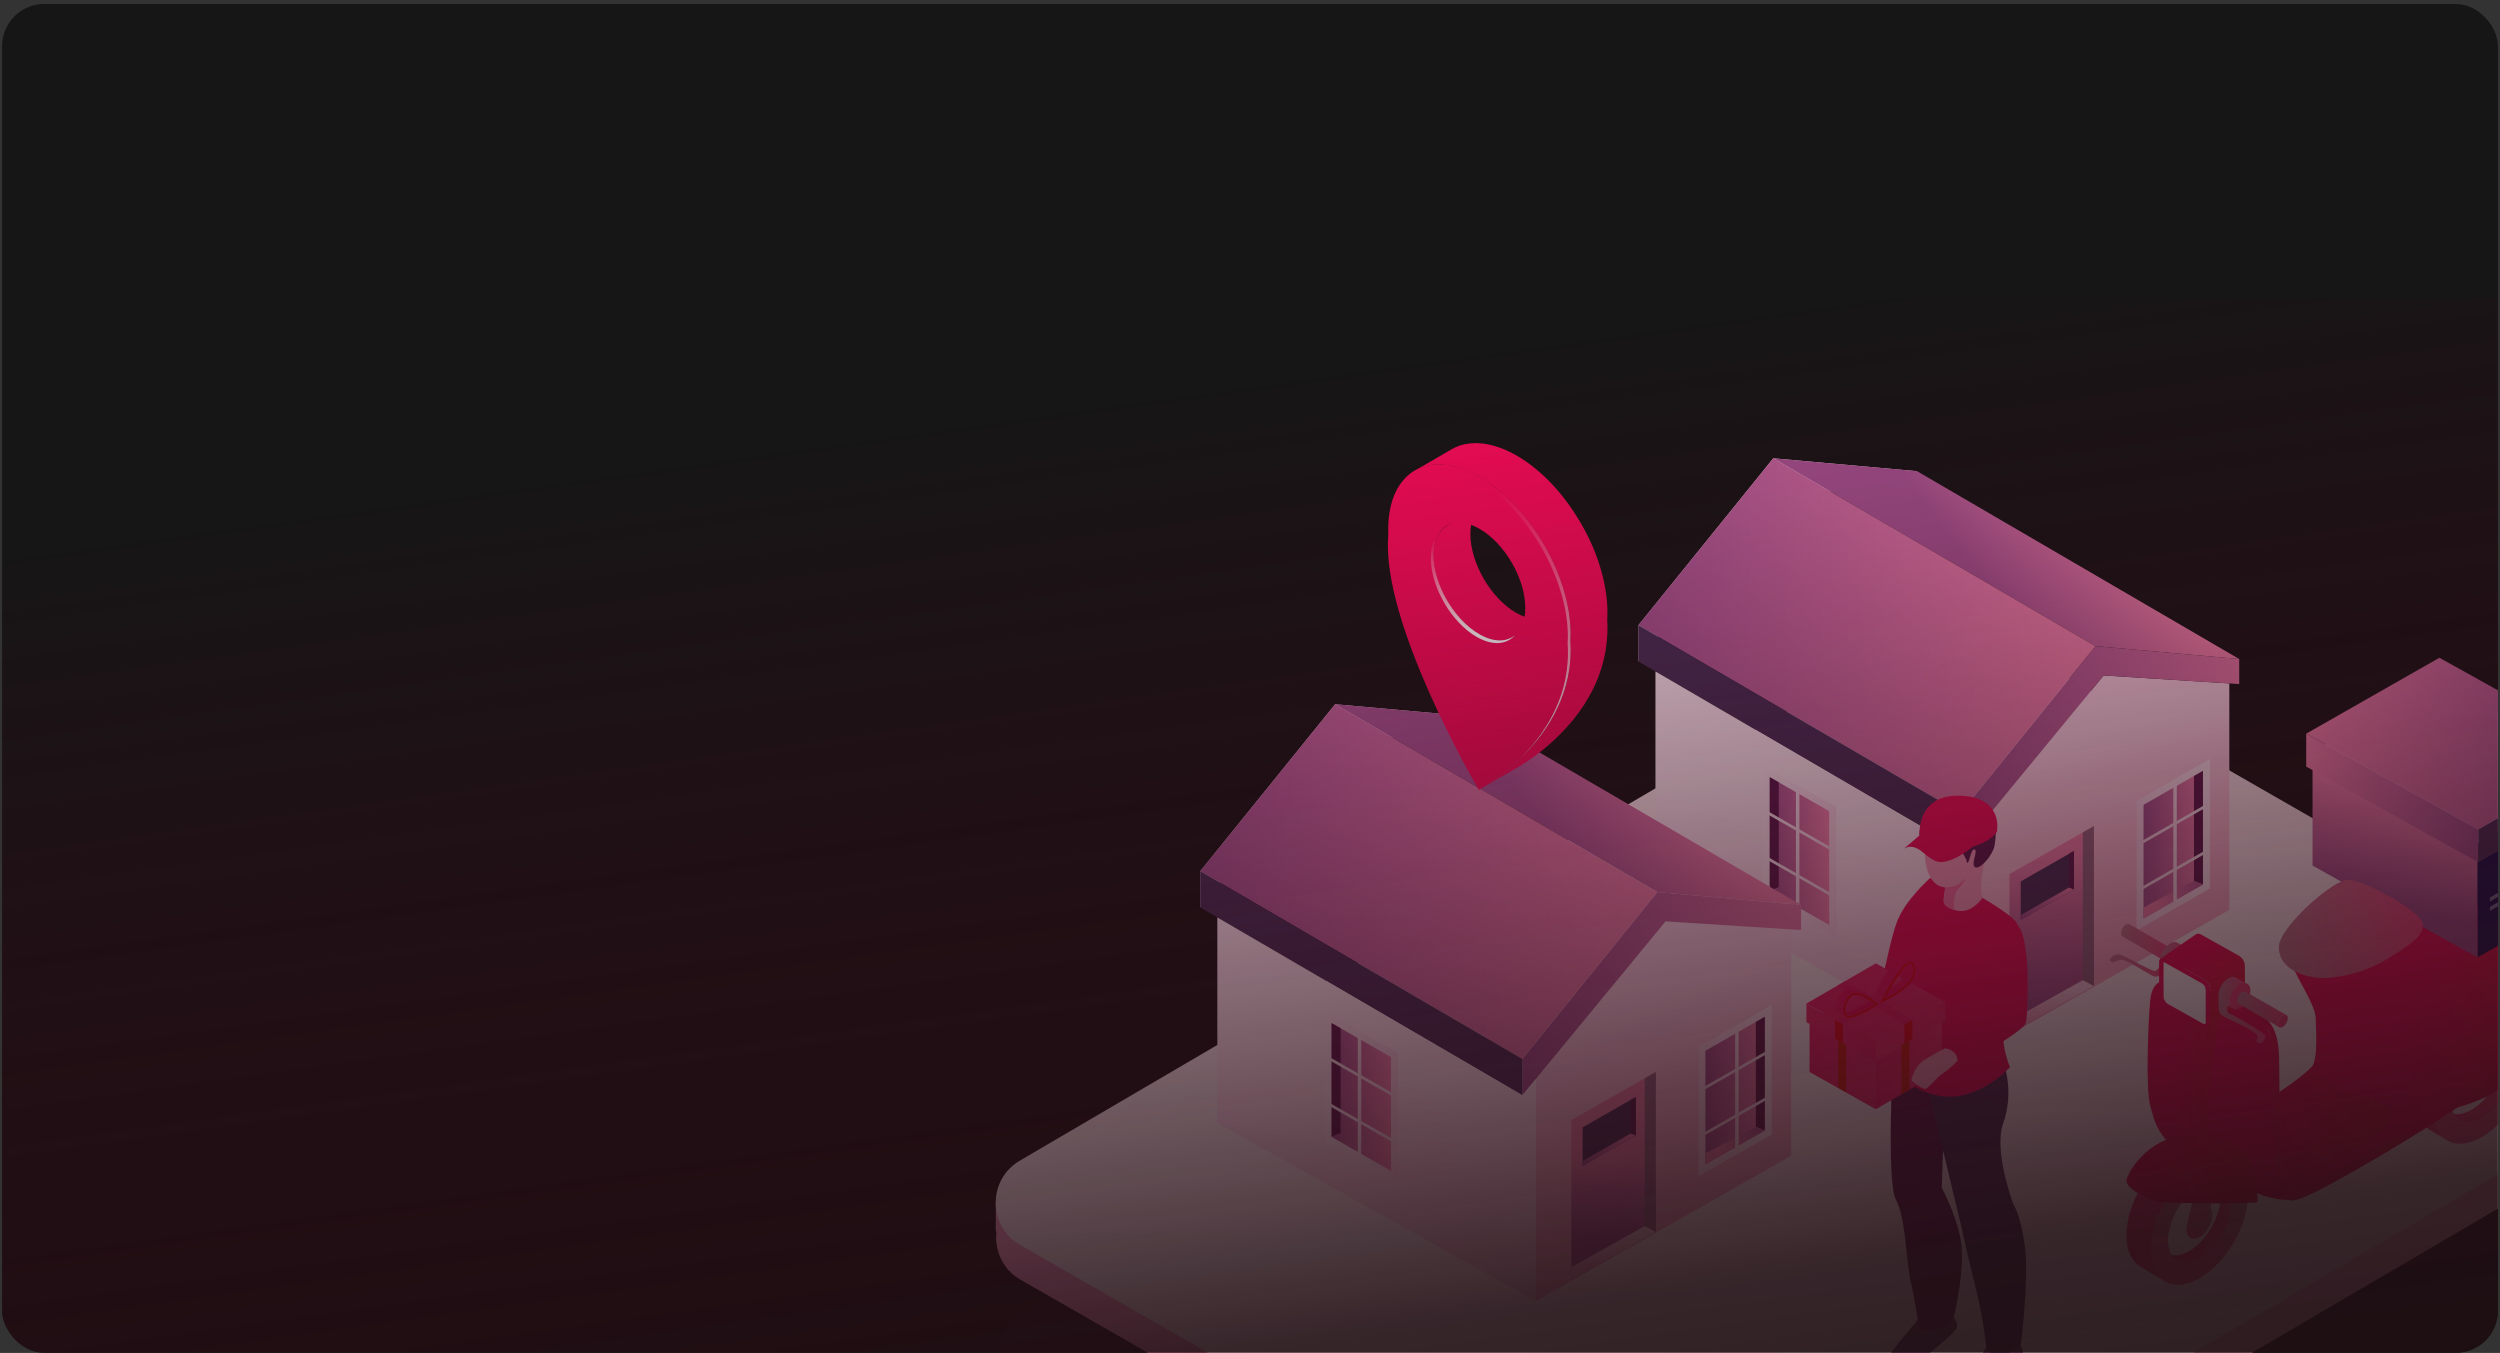 <svg width="595" height="322" viewBox="0 0 595 322" fill="none" xmlns="http://www.w3.org/2000/svg">
<rect x="0" y="0" width="595" height="322" fill="#333333" stroke="none"/>
<g clip-path="url(#clip0_501_1927)">
<rect x="0.5" y="0.953" width="594" height="321" rx="10" fill="#161616"/>
<path opacity="0.17" d="M423.398 416.373L622.175 299.938C632.71 293.768 632.607 278.529 621.99 272.502L478.374 190.078C474.37 187.806 469.838 186.626 465.232 186.657C460.627 186.688 456.11 187.929 452.138 190.255L242.727 312.912C235.001 317.436 235.078 328.612 242.864 333.031L388.503 416.613C393.828 419.637 399.857 421.206 405.983 421.164C412.109 421.122 418.115 419.469 423.398 416.373Z" fill="#473057"/>
<path d="M434.412 277.918L406.129 392.662C412.2 392.582 418.147 390.934 423.392 387.879L622.191 271.444C627.156 268.554 629.659 263.643 629.918 258.602H629.961V253.16L434.412 277.918Z" fill="#FCC5D7"/>
<path d="M236.996 286.404V293.095H237.167C236.649 297.49 238.506 302.059 242.865 304.559L388.516 388.141C393.879 391.186 399.96 392.748 406.13 392.666L434.413 277.922L236.996 286.404Z" fill="#F6A5C7"/>
<path d="M423.399 379.69L622.176 263.254C632.711 257.085 632.608 241.845 621.99 235.819L478.375 153.395C474.371 151.122 469.838 149.942 465.233 149.973C460.627 150.004 456.111 151.245 452.139 153.572L242.728 276.227C235.002 280.752 235.077 291.927 242.865 296.347L388.504 379.93C393.829 382.953 399.858 384.523 405.983 384.48C412.109 384.438 418.116 382.786 423.399 379.69Z" fill="url(#paint0_linear_501_1927)"/>
<path d="M469.758 198.311V251.132L530.579 216.54V162.662L500.673 160.762L469.758 198.311Z" fill="url(#paint1_linear_501_1927)"/>
<path d="M466.607 202.14V193.504L498.713 153.781L532.933 156.851V162.811L500.673 160.763L466.607 202.14Z" fill="url(#paint2_linear_501_1927)"/>
<path d="M389.938 157.434V148.799L422.043 109.074L456.262 112.145V118.669L423.1 115.983L389.938 157.434Z" fill="url(#paint3_linear_501_1927)"/>
<path d="M532.934 156.851L456.262 112.145L422.043 109.074L498.713 153.782L532.934 156.851Z" fill="url(#paint4_linear_501_1927)"/>
<path d="M389.938 148.799L466.608 193.505L498.713 153.782L422.043 109.074L389.938 148.799Z" fill="url(#paint5_linear_501_1927)"/>
<path d="M389.938 157.432V148.797L466.608 193.503V202.138L389.938 157.432Z" fill="#473057"/>
<path d="M393.998 159.801L466.608 202.138L469.759 198.31V251.131L393.998 208.697V159.801Z" fill="url(#paint6_linear_501_1927)"/>
<path d="M478.25 246.118L498.346 234.687V196.609L478.25 208.04V246.118Z" fill="url(#paint7_linear_501_1927)"/>
<path d="M495.711 198.109V233.278L498.346 234.687V196.609L495.711 198.109Z" fill="#966A83"/>
<path d="M495.711 233.277L478.25 243.038V246.117L498.346 234.686L495.711 233.277Z" fill="url(#paint8_linear_501_1927)"/>
<path d="M480.938 218.94L493.588 211.702V202.539L480.938 209.776V218.94Z" fill="#473057"/>
<path d="M492.375 203.233V211.231L493.587 211.702V202.539L492.375 203.233Z" fill="#5B1B4D"/>
<path d="M492.376 211.23L480.938 217.785V218.94L493.588 211.702L492.376 211.23Z" fill="url(#paint9_linear_501_1927)"/>
<path d="M508.516 190.593L525.949 180.621V211.453L508.516 221.425V190.593Z" fill="url(#paint10_linear_501_1927)"/>
<path d="M510.164 218.588L524.3 210.5V183.461L510.164 191.547V218.588Z" fill="url(#paint11_linear_501_1927)"/>
<path d="M522.164 184.682V209.668L524.3 210.5V183.461L522.164 184.682Z" fill="#5B1B4D"/>
<path d="M522.164 209.668L510.164 215.962V218.588L524.3 210.501L522.164 209.668Z" fill="url(#paint12_linear_501_1927)"/>
<path d="M517.232 187.259V215.358L518.067 214.83V186.383L517.232 187.259Z" fill="url(#paint13_linear_501_1927)"/>
<path d="M509.834 200.101L524.631 191.637V192.402L509.834 200.868V200.101Z" fill="url(#paint14_linear_501_1927)"/>
<path d="M509.834 211L524.631 202.535V203.302L509.834 211.766V211Z" fill="url(#paint15_linear_501_1927)"/>
<path d="M436.989 192.105L419.557 182.133V212.963L436.989 222.935V192.105Z" fill="url(#paint16_linear_501_1927)"/>
<path d="M435.341 220.096L421.203 212.008V184.969L435.341 193.056V220.096Z" fill="url(#paint17_linear_501_1927)"/>
<path d="M423.339 186.191V211.176L421.203 212.008V184.969L423.339 186.191Z" fill="#5B1B4D"/>
<path d="M423.339 211.176L435.341 217.471V220.096L421.203 212.008L423.339 211.176Z" fill="url(#paint18_linear_501_1927)"/>
<path d="M428.273 188.767V216.867L427.438 216.339V187.891L428.273 188.767Z" fill="url(#paint19_linear_501_1927)"/>
<path d="M435.671 201.615L420.875 193.148V193.915L435.671 202.38V201.615Z" fill="url(#paint20_linear_501_1927)"/>
<path d="M435.671 212.509L420.875 204.043V204.81L435.671 213.274V212.509Z" fill="url(#paint21_linear_501_1927)"/>
<path d="M365.484 256.848V309.669L426.305 275.076V221.197L396.399 219.297L365.484 256.848Z" fill="url(#paint22_linear_501_1927)"/>
<path d="M362.332 260.676V252.04L394.437 212.316L428.658 215.388V221.348L396.398 219.298L362.332 260.676Z" fill="url(#paint23_linear_501_1927)"/>
<path d="M285.66 215.968V207.333L317.765 167.609L351.986 170.679V177.204L318.824 174.518L285.66 215.968Z" fill="url(#paint24_linear_501_1927)"/>
<path d="M428.658 215.386L351.986 170.679L317.766 167.609L394.438 212.315L428.658 215.386Z" fill="url(#paint25_linear_501_1927)"/>
<path d="M285.66 207.333L362.332 252.039L394.438 212.315L317.765 167.609L285.66 207.333Z" fill="url(#paint26_linear_501_1927)"/>
<path d="M285.66 215.967V207.332L362.332 252.038V260.675L285.66 215.967Z" fill="#473057"/>
<path d="M289.723 218.336L362.332 260.675L365.483 256.847V309.668L289.723 267.234V218.336Z" fill="url(#paint27_linear_501_1927)"/>
<path d="M373.977 304.651L394.072 293.222V255.145L373.977 266.574V304.651Z" fill="url(#paint28_linear_501_1927)"/>
<path d="M391.438 256.644V291.811L394.072 293.222V255.145L391.438 256.644Z" fill="#966A83"/>
<path d="M391.438 291.812L373.977 301.575V304.653L394.072 293.223L391.438 291.812Z" fill="url(#paint29_linear_501_1927)"/>
<path d="M376.662 277.477L389.312 270.242V261.078L376.662 268.315V277.477Z" fill="#473057"/>
<path d="M388.102 261.772V269.768L389.313 270.242V261.078L388.102 261.772Z" fill="#5B1B4D"/>
<path d="M388.101 269.766L376.662 276.322V277.475L389.312 270.239L388.101 269.766Z" fill="url(#paint30_linear_501_1927)"/>
<path d="M404.24 249.132L421.674 239.16V269.991L404.24 279.962V249.132Z" fill="url(#paint31_linear_501_1927)"/>
<path d="M405.889 277.123L420.025 269.035V241.996L405.889 250.084V277.123Z" fill="url(#paint32_linear_501_1927)"/>
<path d="M417.889 243.218V268.204L420.025 269.035V241.996L417.889 243.218Z" fill="#5B1B4D"/>
<path d="M417.889 268.203L405.889 274.497V277.122L420.025 269.034L417.889 268.203Z" fill="url(#paint33_linear_501_1927)"/>
<path d="M412.957 245.794V273.895L413.791 273.366V244.918L412.957 245.794Z" fill="url(#paint34_linear_501_1927)"/>
<path d="M405.559 258.638L420.356 250.172V250.938L405.559 259.403V258.638Z" fill="url(#paint35_linear_501_1927)"/>
<path d="M405.559 269.536L420.356 261.07V261.837L405.559 270.303V269.536Z" fill="url(#paint36_linear_501_1927)"/>
<path d="M332.713 250.64L315.281 240.668V271.5L332.713 281.472V250.64Z" fill="url(#paint37_linear_501_1927)"/>
<path d="M331.065 278.633L316.928 270.545V243.504L331.065 251.592V278.633Z" fill="url(#paint38_linear_501_1927)"/>
<path d="M319.064 244.726V269.712L316.928 270.545V243.504L319.064 244.726Z" fill="#5B1B4D"/>
<path d="M319.064 269.715L331.065 276.008V278.635L316.928 270.547L319.064 269.715Z" fill="url(#paint39_linear_501_1927)"/>
<path d="M323.996 247.302V275.401L323.162 274.873V246.426L323.996 247.302Z" fill="url(#paint40_linear_501_1927)"/>
<path d="M331.395 260.148L316.598 251.684V252.449L331.395 260.915V260.148Z" fill="url(#paint41_linear_501_1927)"/>
<path d="M331.395 271.043L316.598 262.578V263.345L331.395 271.809V271.043Z" fill="url(#paint42_linear_501_1927)"/>
<path d="M512.83 303.282C515.089 304.57 518.067 304.167 521.032 302.457C523.997 300.747 526.963 297.74 529.215 293.838C533.732 286.043 533.706 277.631 529.162 275.044C526.893 273.756 523.923 274.17 520.958 275.878C517.993 277.587 515.029 280.594 512.777 284.488C508.259 292.295 508.283 300.71 512.83 303.282ZM515.692 286.147C517.144 283.634 519.057 281.695 520.971 280.592C522.884 279.489 524.801 279.222 526.264 280.054C529.197 281.723 529.213 287.151 526.298 292.181C524.846 294.698 522.934 296.639 521.019 297.742C519.104 298.845 517.189 299.109 515.726 298.273C512.794 296.613 512.778 291.182 515.692 286.147Z" fill="url(#paint43_linear_501_1927)"/>
<path d="M506.119 293.192C506.137 292.87 506.166 292.535 506.203 292.199C506.222 292.021 506.238 291.848 506.264 291.667C506.313 291.319 506.377 290.963 506.446 290.606C506.477 290.445 506.5 290.284 506.535 290.123C506.571 289.962 506.626 289.76 506.669 289.58C506.738 289.297 506.806 289.013 506.888 288.726C506.929 288.585 506.976 288.443 507.019 288.301C507.114 287.979 507.216 287.67 507.327 287.353C507.374 287.221 507.421 287.087 507.471 286.953C507.611 286.573 507.761 286.192 507.924 285.808C507.947 285.754 507.968 285.699 507.99 285.647C508.179 285.214 508.384 284.779 508.599 284.346C508.65 284.24 508.705 284.135 508.76 284.024C508.979 283.592 509.208 283.161 509.457 282.736C509.705 282.31 509.981 281.866 510.254 281.447C510.328 281.333 510.406 281.222 510.481 281.109C510.681 280.811 510.886 280.521 511.094 280.236C511.193 280.103 511.291 279.967 511.391 279.835C511.577 279.59 511.767 279.352 511.959 279.122C512.093 278.961 512.225 278.79 512.363 278.639L512.753 278.204C513.014 277.914 513.277 277.63 513.545 277.36C513.661 277.244 513.779 277.131 513.897 277.017C514.434 276.495 514.997 276.001 515.584 275.535C515.662 275.476 515.746 275.423 515.815 275.365C516.396 274.917 517.005 274.506 517.638 274.134C518.108 273.867 518.593 273.626 519.09 273.413C519.227 273.353 519.364 273.297 519.5 273.252C519.789 273.141 520.074 273.044 520.358 272.959C520.502 272.915 520.647 272.867 520.789 272.831C520.931 272.796 521.112 272.761 521.273 272.73C521.47 272.691 521.667 272.651 521.86 272.627C521.975 272.612 522.089 272.603 522.204 272.593C522.427 272.574 522.646 272.562 522.862 272.562H523.133C523.426 272.572 523.717 272.601 524.006 272.651C524.032 272.654 524.057 272.659 524.082 272.667C524.342 272.718 524.599 272.787 524.85 272.872L525.051 272.942C525.172 272.989 525.293 273.039 525.411 273.091H525.397L525.431 273.107C525.571 273.17 525.708 273.237 525.844 273.315L524.011 272.25L524.056 272.273L524.08 272.285L528.957 275.117C528.817 275.038 528.673 274.967 528.527 274.902L530.345 275.957C530.204 275.878 530.059 275.807 529.914 275.743L531.731 276.798C531.477 276.656 531.213 276.535 530.94 276.436C530.872 276.41 530.806 276.387 530.738 276.365C530.487 276.278 530.23 276.21 529.969 276.16L529.895 276.142C529.605 276.094 529.313 276.065 529.02 276.054H528.751C528.535 276.054 528.314 276.064 528.093 276.083C527.978 276.093 527.863 276.102 527.747 276.117C527.554 276.142 527.357 276.181 527.162 276.22C527 276.252 526.839 276.281 526.678 276.321C526.516 276.361 526.392 276.405 526.248 276.448C525.963 276.534 525.677 276.63 525.39 276.743C525.253 276.796 525.116 276.853 524.98 276.904C524.482 277.115 523.998 277.356 523.528 277.626C522.896 277.997 522.288 278.407 521.707 278.854C521.63 278.912 521.546 278.966 521.476 279.025C520.888 279.489 520.325 279.984 519.789 280.507C519.671 280.621 519.553 280.734 519.437 280.851C519.169 281.122 518.905 281.405 518.645 281.695C518.514 281.84 518.382 281.979 518.253 282.128C518.124 282.278 517.985 282.451 517.851 282.612C517.659 282.845 517.469 283.08 517.282 283.325C517.182 283.455 517.085 283.591 516.986 283.726C516.778 284.011 516.573 284.301 516.372 284.599C516.296 284.71 516.22 284.823 516.146 284.937C515.872 285.356 515.603 285.785 515.339 286.225C515.075 286.667 514.855 287.085 514.642 287.514C514.589 287.62 514.534 287.726 514.481 287.836C514.265 288.271 514.06 288.704 513.873 289.139C513.848 289.193 513.829 289.248 513.805 289.3C513.644 289.682 513.493 290.064 513.353 290.445C513.303 290.578 513.256 290.711 513.21 290.844C513.098 291.166 512.997 291.477 512.9 291.791C512.856 291.933 512.811 292.076 512.769 292.218C512.688 292.503 512.619 292.786 512.551 293.07C512.506 293.252 512.456 293.434 512.417 293.613C512.379 293.791 512.359 293.935 512.327 294.096C512.258 294.452 512.193 294.808 512.145 295.157C512.121 295.336 512.104 295.511 512.085 295.688C512.048 296.023 512.019 296.355 512.001 296.682C511.991 296.861 511.985 297.04 511.98 297.217C511.98 297.539 511.98 297.861 511.993 298.167C511.993 298.328 512.003 298.489 512.014 298.639C512.043 299.014 512.09 299.376 512.148 299.729C512.161 299.806 512.167 299.89 512.18 299.964C512.258 300.375 512.36 300.78 512.487 301.178C512.522 301.288 512.567 301.389 512.606 301.501C512.703 301.771 512.809 302.035 512.929 302.286C512.99 302.412 513.058 302.53 513.124 302.65C513.245 302.861 513.377 303.066 513.521 303.262C513.598 303.373 513.682 303.485 513.761 303.584C513.919 303.778 514.089 303.961 514.269 304.134C514.352 304.214 514.431 304.295 514.516 304.375C514.789 304.614 515.085 304.825 515.399 305.006L512.212 303.156C512.063 303.067 511.917 302.971 511.777 302.868L510.825 302.315C510.675 302.227 510.53 302.13 510.389 302.027L509.438 301.475C509.152 301.304 508.882 301.109 508.631 300.892C508.542 300.816 508.47 300.731 508.382 300.65C508.202 300.478 508.032 300.294 507.876 300.099C507.79 299.995 507.715 299.885 507.634 299.777C507.494 299.575 507.364 299.366 507.245 299.151C507.179 299.032 507.111 298.913 507.051 298.787C506.93 298.531 506.823 298.268 506.729 298.001C506.69 297.895 506.645 297.793 506.609 297.679C506.484 297.28 506.382 296.874 506.304 296.463C506.29 296.387 506.285 296.302 506.272 296.23C506.212 295.875 506.167 295.513 506.138 295.139C506.125 294.978 506.124 294.817 506.116 294.667C506.103 294.355 506.098 294.039 506.104 293.716C506.1 293.551 506.109 293.373 506.119 293.192Z" fill="url(#paint44_linear_501_1927)"/>
<path d="M515.31 305.032C517.576 306.32 520.547 305.918 523.514 304.208C526.48 302.497 529.443 299.491 531.695 295.588C536.212 287.794 536.186 279.381 531.642 276.795C529.383 275.506 526.405 275.918 523.438 277.629C520.471 279.339 517.509 282.344 515.256 286.238C510.741 294.046 510.763 302.455 515.31 305.032ZM518.172 287.897C519.624 285.385 521.537 283.446 523.451 282.343C525.364 281.239 527.281 280.972 528.744 281.805C531.677 283.473 531.693 288.902 528.778 293.931C527.326 296.447 525.414 298.389 523.499 299.492C521.584 300.595 519.669 300.859 518.206 300.024C515.274 298.363 515.258 292.934 518.172 287.897Z" fill="url(#paint45_linear_501_1927)"/>
<path d="M521.298 289.678C521.895 288.645 522.679 287.85 523.465 287.397C524.25 286.945 525.038 286.835 525.638 287.177C526.841 287.861 526.848 290.09 525.652 292.155C525.055 293.187 524.27 293.984 523.484 294.437C522.698 294.889 521.913 294.999 521.312 294.656C520.107 293.974 520.101 291.746 521.298 289.678Z" fill="url(#paint46_linear_501_1927)"/>
<path d="M580.004 269.7C582.263 270.997 585.241 270.586 588.208 268.876C591.175 267.165 594.137 264.159 596.389 260.256C600.907 252.462 600.883 244.049 596.336 241.463C594.069 240.174 591.099 240.586 588.132 242.297C585.165 244.007 582.203 247.012 579.951 250.906C575.435 258.714 575.46 267.128 580.004 269.7ZM582.868 252.565C584.32 250.053 586.232 248.114 588.147 247.011C590.062 245.907 591.977 245.64 593.44 246.473C596.373 248.141 596.388 253.57 593.474 258.599C592.022 261.115 590.109 263.057 588.195 264.16C586.282 265.263 584.365 265.527 582.902 264.692C579.969 263.031 579.954 257.602 582.868 252.565Z" fill="url(#paint47_linear_501_1927)"/>
<path d="M573.297 259.618C573.315 259.296 573.344 258.959 573.381 258.624C573.401 258.447 573.417 258.273 573.441 258.093C573.489 257.745 573.554 257.389 573.623 257.032C573.654 256.871 573.678 256.71 573.714 256.549C573.749 256.387 573.802 256.186 573.847 256.006C573.915 255.722 573.985 255.439 574.065 255.152C574.106 255.011 574.152 254.869 574.196 254.725C574.293 254.411 574.394 254.096 574.506 253.779C574.552 253.646 574.599 253.513 574.649 253.379C574.79 252.999 574.938 252.617 575.101 252.234C575.125 252.179 575.145 252.125 575.169 252.073C575.356 251.64 575.561 251.205 575.775 250.772L575.937 250.45C576.158 250.018 576.387 249.587 576.634 249.161C576.881 248.736 577.158 248.292 577.432 247.873C577.506 247.759 577.582 247.648 577.658 247.535C577.86 247.237 578.065 246.947 578.273 246.662C578.371 246.528 578.468 246.393 578.568 246.261C578.755 246.016 578.946 245.778 579.136 245.548C579.27 245.387 579.404 245.216 579.539 245.064L579.931 244.63C580.191 244.34 580.456 244.056 580.722 243.786C580.84 243.668 580.957 243.555 581.074 243.443C581.61 242.919 582.174 242.425 582.763 241.961C582.839 241.902 582.924 241.848 582.993 241.789C583.575 241.342 584.183 240.932 584.815 240.56C585.285 240.292 585.77 240.051 586.267 239.839C586.404 239.779 586.541 239.726 586.678 239.677C586.965 239.566 587.251 239.47 587.537 239.384C587.68 239.341 587.824 239.293 587.966 239.256C588.108 239.219 588.288 239.186 588.45 239.156C588.645 239.117 588.842 239.077 589.035 239.053C589.152 239.038 589.266 239.028 589.381 239.019C589.602 238.999 589.823 238.988 590.039 238.988H590.316C590.609 238.998 590.902 239.027 591.191 239.075L591.265 239.093C591.526 239.144 591.783 239.212 592.035 239.297L592.236 239.368C592.357 239.415 592.477 239.465 592.596 239.516H592.575L592.609 239.533C592.748 239.595 592.886 239.663 593.02 239.74L591.188 238.676L591.234 238.698L591.257 238.711L596.134 241.542C595.995 241.464 595.852 241.392 595.705 241.328L597.521 242.383C597.381 242.304 597.238 242.233 597.092 242.169L598.909 243.224C598.655 243.082 598.39 242.961 598.117 242.861C598.051 242.836 597.983 242.813 597.917 242.79C597.665 242.705 597.408 242.636 597.147 242.586L597.071 242.568C596.783 242.52 596.491 242.491 596.199 242.48H595.928C595.711 242.48 595.492 242.489 595.271 242.509C595.156 242.518 595.042 242.528 594.926 242.542C594.732 242.568 594.535 242.607 594.338 242.646C594.177 242.678 594.016 242.707 593.854 242.747C593.693 242.787 593.567 242.831 593.424 242.874C593.14 242.96 592.854 243.056 592.565 243.169C592.43 243.222 592.293 243.278 592.156 243.33C591.658 243.543 591.173 243.784 590.704 244.053C590.071 244.425 589.463 244.836 588.88 245.282C588.805 245.34 588.719 245.393 588.65 245.453C588.063 245.918 587.499 246.412 586.962 246.934C586.844 247.048 586.727 247.161 586.611 247.279C586.343 247.549 586.08 247.833 585.818 248.123C585.689 248.268 585.557 248.406 585.428 248.556C585.299 248.706 585.159 248.878 585.025 249.039C584.834 249.274 584.642 249.509 584.457 249.754C584.357 249.884 584.258 250.02 584.16 250.155C583.952 250.438 583.747 250.73 583.547 251.026L583.319 251.366C583.047 251.785 582.779 252.213 582.522 252.654C582.266 253.096 582.038 253.513 581.825 253.943L581.664 254.265C581.449 254.7 581.245 255.133 581.057 255.568C581.033 255.622 581.012 255.677 580.99 255.729C580.828 256.111 580.677 256.493 580.536 256.874C580.488 257.007 580.44 257.14 580.393 257.272C580.281 257.594 580.18 257.904 580.085 258.22C580.041 258.362 579.994 258.505 579.954 258.645C579.872 258.932 579.804 259.215 579.734 259.499C579.691 259.681 579.641 259.863 579.602 260.042C579.563 260.22 579.543 260.364 579.512 260.525C579.442 260.882 579.378 261.238 579.33 261.588C579.305 261.766 579.288 261.942 579.268 262.117C579.231 262.454 579.202 262.786 579.186 263.113C579.176 263.291 579.168 263.47 579.165 263.647C579.159 263.969 579.163 264.286 579.178 264.598C579.178 264.759 579.188 264.92 579.199 265.069C579.228 265.445 579.275 265.807 579.333 266.16C579.346 266.237 579.351 266.321 579.365 266.395C579.442 266.805 579.544 267.211 579.672 267.609C579.705 267.719 579.751 267.82 579.789 267.931C579.888 268.202 579.993 268.466 580.112 268.717C580.172 268.843 580.239 268.96 580.306 269.081C580.425 269.296 580.554 269.504 580.694 269.706C580.774 269.817 580.856 269.928 580.936 270.028C581.094 270.219 581.263 270.399 581.443 270.569C581.527 270.65 581.604 270.73 581.691 270.811C581.964 271.049 582.26 271.261 582.574 271.442L579.386 269.592C579.236 269.503 579.091 269.407 578.95 269.303L578 268.751C577.85 268.662 577.705 268.566 577.565 268.463L576.613 267.91C576.327 267.74 576.057 267.545 575.806 267.327C575.719 267.252 575.645 267.166 575.558 267.086C575.378 266.912 575.209 266.728 575.051 266.535C574.967 266.43 574.89 266.321 574.811 266.213C574.669 266.012 574.539 265.802 574.422 265.586C574.354 265.467 574.288 265.348 574.227 265.222C574.105 264.966 573.998 264.704 573.904 264.436C573.865 264.33 573.82 264.229 573.785 264.114C573.658 263.716 573.555 263.31 573.478 262.898C573.465 262.823 573.459 262.737 573.446 262.665C573.388 262.311 573.341 261.948 573.312 261.575C573.301 261.414 573.297 261.253 573.291 261.103C573.278 260.79 573.271 260.475 573.278 260.151C573.281 259.969 573.288 259.79 573.297 259.618Z" fill="url(#paint48_linear_501_1927)"/>
<path d="M582.485 271.45C584.752 272.738 587.722 272.336 590.689 270.626C593.656 268.915 596.618 265.907 598.87 262.006C603.387 254.212 603.363 245.799 598.817 243.213C596.55 241.924 593.58 242.336 590.613 244.047C587.646 245.757 584.684 248.762 582.432 252.656C577.916 260.464 577.94 268.877 582.485 271.45ZM585.349 254.315C586.801 251.803 588.712 249.864 590.627 248.761C592.542 247.657 594.457 247.39 595.921 248.223C598.854 249.891 598.868 255.32 595.955 260.349C594.503 262.865 592.589 264.807 590.676 265.91C588.762 267.013 586.846 267.277 585.382 266.442C582.449 264.781 582.435 259.352 585.349 254.315Z" fill="url(#paint49_linear_501_1927)"/>
<path d="M588.474 256.096C589.071 255.064 589.857 254.269 590.643 253.816C591.428 253.363 592.214 253.252 592.814 253.595C594.019 254.28 594.026 256.509 592.829 258.573C592.232 259.606 591.448 260.403 590.662 260.855C589.876 261.308 589.089 261.417 588.489 261.074C587.285 260.391 587.279 258.167 588.474 256.096Z" fill="url(#paint50_linear_501_1927)"/>
<path d="M537.969 242.515C537.969 242.515 519.336 233.682 517.124 233.335C514.912 232.989 512.233 233.451 511.766 237.927C511.3 242.402 510.602 259.259 511.766 263.211C512.931 267.163 513.343 272.046 524.549 277.866C535.755 283.686 542.278 287.282 548.683 284.725C555.088 282.167 588.561 262.839 598.06 253.571C609.857 242.066 607.784 238.271 607.784 238.271C607.784 238.271 602.236 215.769 579.067 212.514C555.898 209.259 546.126 219.624 544.262 223.465C542.399 227.306 551.017 237.88 551.133 242.297C551.25 246.715 551.832 253.34 549.386 255.084C546.94 256.829 540.997 261.014 540.997 261.014C540.997 261.014 542.4 245.306 537.969 242.515Z" fill="url(#paint51_linear_501_1927)"/>
<path d="M550.497 253.527C550.497 253.527 554.303 258.953 560.514 260.341C566.726 261.729 571.269 264.506 567.839 268.021C564.409 271.537 547.537 281.81 545.033 281.995C542.529 282.18 542.53 280.977 541.882 274.684C541.233 268.39 540.996 260.995 540.996 260.995C540.996 260.995 548.453 256.061 550.497 253.527Z" fill="url(#paint52_linear_501_1927)"/>
<path d="M608.266 240.006C608.266 240.006 604.336 224.495 593.101 225.132C581.866 225.77 575.22 235.968 573.05 241.449C570.88 246.931 573.05 265.162 573.05 265.162C573.05 265.162 602.242 266.281 608.266 240.006Z" fill="url(#paint53_linear_501_1927)"/>
<path d="M513.697 233.883C513.697 233.883 515.499 232.614 516.684 232.771C522.814 233.59 537.207 240.846 538.786 242.03C540.366 243.214 542.274 245.283 542.432 251.75C542.59 258.218 542.195 282.51 545.909 282.824C549.623 283.138 569.74 270.746 571.351 270.836L572.965 270.934C572.965 270.934 551.68 284.331 546.545 285.551C541.409 286.77 542.277 279.513 541.41 274.385C540.542 269.258 541.714 249.402 539.846 245.136C538.901 242.977 533.328 240.276 527.875 237.827C522.561 235.438 517.364 233.275 516.461 233.261C514.631 233.23 513.697 233.883 513.697 233.883Z" fill="url(#paint54_linear_501_1927)"/>
<path d="M528.676 238.19C528.676 238.19 525.84 255.38 525.516 264.658C525.191 273.936 525.516 278.358 525.516 278.358C525.516 278.358 520.161 276.711 518.785 274.298C517.409 271.886 518.167 258.508 519.572 248.259C520.977 238.01 522.381 235.312 522.381 235.312L528.676 238.19Z" fill="url(#paint55_linear_501_1927)"/>
<path d="M504.818 222.022V221.846L504.827 221.787L504.837 221.729C504.835 221.708 504.839 221.686 504.85 221.668L504.864 221.605C504.867 221.583 504.873 221.561 504.88 221.54C504.88 221.519 504.892 221.507 504.897 221.49L504.916 221.428L504.939 221.366C504.943 221.346 504.95 221.326 504.959 221.307L504.984 221.249L505.003 221.204C505.003 221.204 505.021 221.164 505.03 221.144C505.04 221.125 505.05 221.102 505.061 221.081L505.098 221.009C505.111 220.985 505.126 220.957 505.14 220.933V220.919L505.15 220.904C505.177 220.855 505.208 220.807 505.24 220.761C505.263 220.724 505.288 220.689 505.314 220.655C505.332 220.632 505.348 220.608 505.368 220.585L505.413 220.529L505.46 220.474C505.476 220.457 505.49 220.439 505.506 220.423V220.413L505.544 220.374L505.594 220.325L505.647 220.275L505.7 220.228L505.726 220.207L505.747 220.189L505.8 220.149L505.852 220.114C505.868 220.101 505.885 220.089 505.903 220.08L505.953 220.048H505.965L506.003 220.027L506.053 220.001L506.102 219.978L506.15 219.957L506.199 219.94H506.208L506.244 219.928L506.292 219.915L506.342 219.904L506.395 219.895H506.566C506.59 219.896 506.613 219.899 506.636 219.904C506.662 219.909 506.689 219.916 506.715 219.925C506.749 219.938 506.781 219.953 506.813 219.97L516.448 225.56C516.393 225.528 516.333 225.506 516.271 225.494C516.204 225.481 516.135 225.478 516.067 225.484C515.991 225.492 515.916 225.509 515.843 225.533C515.759 225.561 515.678 225.599 515.601 225.644C515.517 225.691 515.436 225.745 515.361 225.805C515.283 225.868 515.209 225.937 515.14 226.009C515.068 226.086 515 226.168 514.938 226.253C514.875 226.338 514.817 226.427 514.764 226.518V226.533C514.712 226.623 514.664 226.716 514.622 226.811C514.58 226.908 514.544 227.006 514.514 227.106C514.485 227.203 514.462 227.302 514.444 227.402C514.428 227.499 514.42 227.596 514.422 227.694C514.422 227.781 514.43 227.868 514.446 227.953C514.46 228.026 514.483 228.098 514.514 228.166C514.538 228.216 514.569 228.263 514.604 228.306C514.615 228.319 514.625 228.333 514.638 228.346C514.676 228.388 514.72 228.425 514.769 228.454L505.134 222.866C505.084 222.837 505.039 222.8 505.001 222.756L504.968 222.716C504.955 222.698 504.938 222.682 504.924 222.661C504.907 222.635 504.892 222.607 504.879 222.579C504.869 222.559 504.86 222.539 504.853 222.518L504.83 222.455L504.816 222.394V222.367V222.341C504.82 222.322 504.82 222.303 504.816 222.284C504.812 222.265 504.812 222.246 504.816 222.226V222.111C504.811 222.081 504.811 222.051 504.818 222.022Z" fill="url(#paint56_linear_501_1927)"/>
<path d="M515.652 225.594C515.303 225.821 515.012 226.127 514.804 226.487C514.596 226.848 514.475 227.252 514.453 227.667C514.453 228.43 514.995 228.736 515.66 228.353C516.009 228.127 516.3 227.821 516.509 227.46C516.717 227.1 516.837 226.696 516.859 226.28C516.855 225.52 516.317 225.211 515.652 225.594Z" fill="url(#paint57_linear_501_1927)"/>
<path d="M514.138 228.596V228.478C514.137 228.439 514.14 228.399 514.148 228.361C514.158 228.322 514.148 228.282 514.161 228.242C514.17 228.201 514.176 228.16 514.179 228.119C514.182 228.08 514.188 228.041 514.198 228.003C514.198 227.965 514.214 227.92 514.224 227.878L514.253 227.75L514.287 227.622C514.296 227.588 514.308 227.554 514.317 227.52V227.493C514.33 227.451 514.343 227.409 514.358 227.367C514.372 227.325 514.385 227.285 514.401 227.243L514.445 227.124L514.493 227.006L514.532 226.916C514.531 226.91 514.531 226.904 514.532 226.899L514.585 226.779L514.648 226.652C514.672 226.602 514.698 226.554 514.724 226.506C514.75 226.457 514.78 226.403 514.809 226.345L514.826 226.317L514.843 226.285C514.901 226.187 514.963 226.09 515.026 225.995C515.088 225.9 515.126 225.852 515.177 225.781L515.284 225.641L515.377 225.525L515.472 225.414L515.566 225.309L515.584 225.291L515.658 225.214C515.692 225.179 515.726 225.145 515.761 225.113L515.868 225.013L515.976 224.919L516.029 224.876L516.042 224.865L516.084 224.831L516.19 224.749L516.297 224.675L516.4 224.607L516.502 224.544L516.526 224.53L516.603 224.486L516.703 224.435L516.802 224.389C516.834 224.373 516.866 224.36 516.899 224.348L516.997 224.311H517.016L517.087 224.286L517.187 224.259L517.287 224.236L517.394 224.219H517.742C517.79 224.223 517.836 224.23 517.883 224.24C517.938 224.251 517.992 224.266 518.044 224.285C518.112 224.309 518.178 224.339 518.241 224.375L520.961 225.924C520.849 225.861 520.729 225.815 520.603 225.789C520.468 225.761 520.33 225.754 520.193 225.766H520.182C520.029 225.781 519.878 225.814 519.733 225.865C519.565 225.924 519.403 226 519.249 226.09C519.079 226.188 518.917 226.3 518.765 226.425L518.754 226.435C518.596 226.563 518.447 226.702 518.307 226.85C518.161 227.007 518.025 227.171 517.897 227.343C517.771 227.517 517.654 227.696 517.546 227.881C517.541 227.891 517.536 227.9 517.529 227.908C517.425 228.092 517.329 228.28 517.244 228.474C517.159 228.668 517.085 228.868 517.023 229.071C516.963 229.267 516.916 229.468 516.883 229.67C516.85 229.865 516.834 230.063 516.836 230.261C516.836 230.437 516.852 230.612 516.884 230.785V230.799C516.913 230.947 516.96 231.091 517.023 231.227C517.073 231.328 517.134 231.423 517.205 231.509C517.228 231.537 517.249 231.567 517.273 231.593C517.351 231.678 517.44 231.752 517.539 231.812L514.817 230.261C514.718 230.202 514.629 230.128 514.551 230.042C514.527 230.016 514.506 229.987 514.483 229.96C514.461 229.933 514.422 229.891 514.395 229.85C514.362 229.799 514.331 229.745 514.304 229.689V229.681C514.287 229.641 514.267 229.601 514.253 229.557C514.238 229.514 514.222 229.474 514.209 229.43C514.196 229.387 514.187 229.348 514.177 229.306C514.167 229.264 514.177 229.271 514.166 229.253C514.154 229.235 514.166 229.243 514.166 229.239C514.166 229.221 514.162 229.203 514.154 229.187C514.144 229.149 514.139 229.11 514.137 229.071C514.135 229.032 514.131 228.992 514.125 228.953C514.12 228.916 514.12 228.877 514.125 228.839V228.722C514.134 228.68 514.138 228.638 514.138 228.596Z" fill="url(#paint58_linear_501_1927)"/>
<path d="M519.283 226.063C517.939 226.836 516.852 228.718 516.863 230.25C516.875 231.782 517.962 232.413 519.306 231.64C520.65 230.867 521.736 228.987 521.726 227.443C521.716 225.899 520.629 225.287 519.283 226.063Z" fill="url(#paint59_linear_501_1927)"/>
<path d="M516.712 231.327C516.712 231.327 513.564 232.624 512.745 232.419C511.925 232.215 506.162 228.337 504.815 228.435C503.468 228.533 503.321 229.375 502.473 228.854C501.624 228.332 503.263 226.576 505.019 227.336C506.774 228.097 512.219 231.222 512.863 231.105C513.506 230.987 514.326 229.673 514.326 229.673L516.712 231.327Z" fill="url(#paint60_linear_501_1927)"/>
<path d="M514.453 227.983C514.609 227.903 514.782 227.863 514.958 227.866C515.133 227.87 515.304 227.917 515.457 228.003L524.578 233.126C525.018 233.371 525.384 233.727 525.639 234.16C525.894 234.592 526.029 235.085 526.03 235.587V243.382C526.032 243.596 525.984 243.808 525.891 244.001C525.797 244.193 525.661 244.362 525.492 244.494L533.702 238.845V238.842C533.88 238.713 534.025 238.543 534.125 238.347C534.226 238.151 534.278 237.934 534.278 237.714V229.918C534.278 229.418 534.144 228.926 533.892 228.494C533.639 228.061 533.275 227.704 532.839 227.458L523.712 222.336C523.531 222.235 523.324 222.19 523.117 222.206C522.91 222.222 522.712 222.299 522.549 222.426L514.453 227.983Z" fill="url(#paint61_linear_501_1927)"/>
<path d="M513.867 228.932V237.071C513.867 237.655 514.022 238.228 514.317 238.731C514.613 239.235 515.037 239.651 515.547 239.936L523.896 244.621C524.14 244.759 524.42 244.822 524.7 244.801C524.98 244.78 525.247 244.677 525.469 244.505C525.472 244.505 525.476 244.504 525.479 244.502C525.481 244.5 525.484 244.497 525.485 244.494C525.654 244.362 525.79 244.193 525.884 244C525.977 243.807 526.025 243.595 526.024 243.381V235.587C526.023 235.085 525.888 234.592 525.632 234.159C525.377 233.727 525.011 233.37 524.572 233.126L515.456 228.005C515.304 227.918 515.133 227.871 514.957 227.867C514.782 227.864 514.609 227.904 514.453 227.984H514.443L514.23 228.133C514.115 228.232 514.022 228.354 513.96 228.493C513.897 228.631 513.865 228.781 513.867 228.932Z" fill="url(#paint62_linear_501_1927)"/>
<path d="M524.594 243.742C524.675 243.742 524.753 243.715 524.817 243.665L524.852 243.639C524.887 243.607 524.915 243.567 524.933 243.523C524.952 243.479 524.96 243.431 524.959 243.383V235.589C524.957 235.276 524.873 234.97 524.714 234.701C524.556 234.432 524.329 234.209 524.057 234.055L514.99 228.965L514.924 229.034L514.935 237.073C514.935 237.467 515.039 237.853 515.238 238.192C515.436 238.532 515.722 238.813 516.064 239.006L524.415 243.692C524.469 243.725 524.531 243.742 524.594 243.742Z" fill="white"/>
<path d="M527.998 236.861V236.749C527.997 236.709 528 236.669 528.008 236.63C528.018 236.59 528.008 236.551 528.021 236.513C528.03 236.472 528.035 236.431 528.039 236.39C528.042 236.351 528.049 236.312 528.06 236.274C528.068 236.236 528.076 236.191 528.086 236.149C528.095 236.107 528.103 236.063 528.115 236.02L528.148 235.891C528.158 235.857 528.168 235.823 528.179 235.79V235.772C528.192 235.73 528.207 235.688 528.219 235.646L528.263 235.521C528.278 235.482 528.292 235.442 528.308 235.403C528.324 235.364 528.339 235.324 528.357 235.284C528.374 235.244 528.381 235.224 528.395 235.194V235.176L528.45 235.058C528.47 235.015 528.491 234.973 528.511 234.93L528.587 234.783L528.674 234.622C528.679 234.612 528.684 234.603 528.691 234.595C528.696 234.583 528.701 234.573 528.708 234.562C528.766 234.464 528.826 234.366 528.891 234.273C528.955 234.179 528.989 234.128 529.041 234.057C529.076 234.008 529.112 233.962 529.149 233.915L529.242 233.799C529.273 233.762 529.305 233.727 529.338 233.69L529.431 233.585L529.449 233.567H529.457C529.481 233.54 529.505 233.514 529.531 233.488C529.557 233.462 529.599 233.421 529.634 233.388C529.67 233.356 529.704 233.321 529.741 233.289C529.778 233.256 529.812 233.224 529.849 233.194L529.902 233.15L529.915 233.14L529.957 233.107L530.064 233.024C530.097 232.999 530.133 232.975 530.168 232.95L530.272 232.881C530.306 232.86 530.339 232.839 530.375 232.82L530.397 232.805L530.477 232.762L530.577 232.71L530.675 232.664L530.772 232.623L530.87 232.585H530.89L530.961 232.562L531.061 232.535L531.161 232.512L531.267 232.495H531.49C531.532 232.491 531.574 232.491 531.616 232.495C531.663 232.498 531.71 232.504 531.756 232.514C531.811 232.525 531.864 232.54 531.917 232.557C531.986 232.582 532.052 232.612 532.114 232.649L534.836 234.198C534.724 234.135 534.603 234.089 534.478 234.063C534.343 234.038 534.206 234.031 534.069 234.042H534.058C533.905 234.057 533.754 234.089 533.608 234.139C533.44 234.199 533.278 234.274 533.124 234.364C532.954 234.463 532.792 234.575 532.64 234.699L532.629 234.709C532.471 234.837 532.322 234.977 532.183 235.126C532.038 235.279 531.901 235.441 531.774 235.609C531.646 235.782 531.528 235.962 531.42 236.147L531.406 236.174C531.301 236.358 531.204 236.548 531.119 236.74C531.034 236.934 530.96 237.133 530.898 237.336V237.345C530.838 237.542 530.792 237.742 530.759 237.944C530.727 238.139 530.71 238.336 530.71 238.534C530.71 238.709 530.727 238.885 530.76 239.057V239.073C530.79 239.221 530.836 239.365 530.898 239.502C530.947 239.603 531.009 239.699 531.082 239.785C531.102 239.814 531.124 239.841 531.148 239.867C531.225 239.953 531.315 240.027 531.414 240.086L528.692 238.537C528.594 238.477 528.505 238.403 528.428 238.318C528.403 238.292 528.382 238.263 528.36 238.234C528.328 238.2 528.298 238.164 528.271 238.126C528.237 238.074 528.207 238.021 528.179 237.965C528.16 237.927 528.142 237.885 528.126 237.843C528.11 237.801 528.097 237.759 528.084 237.716C528.071 237.672 528.061 237.634 528.052 237.59C528.052 237.572 528.044 237.555 528.04 237.537V237.522L528.031 237.472C528.027 237.433 528.021 237.394 528.013 237.355C528.013 237.315 528.003 237.278 528 237.239C527.997 237.2 528 237.163 528 237.125V237.005C527.997 236.935 527.998 236.898 527.998 236.861Z" fill="url(#paint63_linear_501_1927)"/>
<path d="M533.147 234.325C531.804 235.1 530.717 236.981 530.727 238.512C530.736 240.044 531.827 240.677 533.169 239.902C534.512 239.127 535.601 237.251 535.589 235.715C535.578 234.178 534.495 233.549 533.147 234.325Z" fill="url(#paint64_linear_501_1927)"/>
<path d="M532.454 238.089V237.913L532.463 237.853L532.473 237.795C532.471 237.774 532.475 237.753 532.486 237.734L532.5 237.67C532.503 237.648 532.509 237.627 532.518 237.607C532.521 237.59 532.526 237.573 532.533 237.557V237.556L532.552 237.494L532.575 237.433C532.579 237.412 532.586 237.392 532.596 237.374L532.62 237.316L532.639 237.27V237.261L532.666 237.203C532.676 237.182 532.686 237.161 532.697 237.14L532.734 237.068L532.776 236.992C532.78 236.987 532.782 236.983 532.784 236.977L532.794 236.961C532.823 236.913 532.852 236.866 532.884 236.82C532.917 236.773 532.933 236.747 532.959 236.713L533.012 236.644L533.057 236.588L533.104 236.533L533.15 236.481L533.16 236.472C533.173 236.459 533.184 236.444 533.197 236.433L533.247 236.383L533.301 236.333L533.354 236.286L533.38 236.266L533.401 236.248L533.454 236.208L533.505 236.171L533.557 236.138L533.607 236.106H533.618L533.657 236.085L533.707 236.059L533.755 236.037L533.804 236.016L533.852 235.998H533.862L533.897 235.987L533.946 235.974L533.996 235.963L534.049 235.953H534.22C534.243 235.955 534.267 235.958 534.29 235.963C534.352 235.974 534.412 235.996 534.467 236.029L544.147 241.59C544.092 241.558 544.032 241.535 543.97 241.522C543.903 241.509 543.834 241.506 543.766 241.512C543.69 241.52 543.615 241.537 543.542 241.561C543.458 241.589 543.377 241.627 543.3 241.672C543.216 241.719 543.135 241.773 543.06 241.833C542.982 241.896 542.909 241.964 542.84 242.037C542.768 242.114 542.701 242.196 542.639 242.281C542.576 242.366 542.517 242.455 542.464 242.546C542.465 242.551 542.465 242.555 542.464 242.559C542.413 242.651 542.364 242.744 542.322 242.839C542.279 242.935 542.243 243.034 542.213 243.134C542.184 243.232 542.161 243.331 542.143 243.432C542.128 243.528 542.121 243.626 542.121 243.724C542.121 243.811 542.129 243.897 542.145 243.983C542.159 244.056 542.182 244.127 542.213 244.195C542.237 244.245 542.267 244.292 542.303 244.335C542.314 244.348 542.324 244.363 542.337 244.376C542.375 244.418 542.419 244.454 542.467 244.484L532.833 238.894C532.783 238.865 532.739 238.828 532.7 238.786L532.668 238.746C532.654 238.726 532.637 238.712 532.625 238.691C532.606 238.665 532.591 238.637 532.578 238.609C532.568 238.589 532.56 238.568 532.552 238.548C532.544 238.527 532.537 238.506 532.531 238.485C532.525 238.464 532.52 238.444 532.515 238.424C532.51 238.403 532.515 238.406 532.515 238.396C532.513 238.388 532.513 238.379 532.515 238.37C532.516 238.351 532.513 238.332 532.507 238.314C532.503 238.295 532.503 238.275 532.507 238.256V238.14C532.452 238.124 532.452 238.106 532.454 238.089Z" fill="url(#paint65_linear_501_1927)"/>
<path d="M543.287 241.657C542.938 241.884 542.647 242.19 542.439 242.551C542.23 242.911 542.11 243.315 542.088 243.73C542.088 244.493 542.63 244.799 543.295 244.416C543.644 244.19 543.935 243.884 544.143 243.523C544.352 243.163 544.472 242.759 544.493 242.343C544.497 241.58 543.951 241.274 543.287 241.657Z" fill="url(#paint66_linear_501_1927)"/>
<path d="M530.437 238.667C530.437 238.667 529.485 240.849 530.719 241.296C531.954 241.742 538.786 245.661 539.141 246.463C539.496 247.265 537.887 248.995 537.186 247.992C536.484 246.988 538.83 247.069 535.588 245.127C532.347 243.185 528.946 242.138 528.398 241.226C527.849 240.315 528.062 237.562 528.062 237.562L530.437 238.667Z" fill="url(#paint67_linear_501_1927)"/>
<path d="M520.658 291.13L522.641 282.344L527.181 282.721L525.406 290.398L520.658 291.13Z" fill="url(#paint68_linear_501_1927)"/>
<path d="M537.186 283.973C537.186 283.973 538.612 272.103 525.386 270.183C512.16 268.263 506.242 279.15 506.1 281C505.958 282.851 511.518 285.832 514.369 286.123C517.219 286.415 536.997 286.479 537.231 286.123C537.465 285.767 537.186 283.973 537.186 283.973Z" fill="url(#paint69_linear_501_1927)"/>
<path d="M589.632 200.772L550.385 178.919L580.774 161.605L620.021 183.456L589.632 200.772Z" fill="url(#paint70_linear_501_1927)"/>
<path d="M620.022 210.55L589.633 227.864V200.769L620.022 183.453V210.55Z" fill="#13124F"/>
<path d="M550.385 178.918L589.632 200.77V227.866L550.385 206.014V178.918Z" fill="url(#paint71_linear_501_1927)"/>
<path d="M589.825 197.408L548.875 174.609L580.582 156.543L621.531 179.342L589.825 197.408Z" fill="url(#paint72_linear_501_1927)"/>
<path d="M621.531 187.178L589.824 205.244V197.406L621.531 179.34V187.178Z" fill="#473057"/>
<path d="M548.875 174.605L589.825 197.405V205.243L548.875 182.444V174.605Z" fill="url(#paint73_linear_501_1927)"/>
<path d="M558.237 209.426C560.872 208.738 572.262 214.727 575.598 218.193C578.935 221.658 573.699 224.784 568.375 228.115C563.051 231.445 557.418 232.542 553.694 232.758C550.035 232.97 542.351 231.421 542.365 225.35C542.385 221.021 553.812 210.582 558.237 209.426Z" fill="url(#paint74_linear_501_1927)"/>
<g opacity="0.42">
<path d="M592.596 214.551L605.38 207.343V206.402L592.596 213.609V214.551Z" fill="white"/>
<path d="M592.596 216.782L605.38 209.575V208.633L592.596 215.841V216.782Z" fill="white"/>
</g>
<path d="M472.746 320.619C472.746 320.619 468.503 327.461 467.126 328.88C465.75 330.299 463.633 331.135 465.592 331.956C467.551 332.777 468.312 334.003 471.108 332.422C473.904 330.84 480.343 325.807 481.253 323.295C482.163 320.783 480.089 319.312 480.089 319.312L472.746 320.619Z" fill="#65456D"/>
<path d="M456.409 314.152C456.409 314.152 448.949 322.894 449.002 323.697C449.055 324.501 451.89 327.524 455.917 324.548C459.944 321.572 465.405 317.165 465.729 315.932C466.054 314.698 464.519 312.711 464.519 312.711L456.409 314.152Z" fill="#65456D"/>
<path d="M450.6 250.117C450.6 250.117 448.861 281.184 451.246 285.547C453.63 289.91 453.653 300.387 454.745 304.988C455.837 309.589 456.465 314.627 456.465 314.627C456.465 314.627 456.123 317.173 460.088 316.469C464.054 315.765 465.145 312.905 465.145 312.905C465.145 312.905 467.921 301.228 466.581 294.717C465.24 288.206 462.124 282.703 462.124 282.703L463.212 253.232L450.6 250.117Z" fill="#5B1B4D"/>
<path d="M459.035 259.637L466.857 292.187C466.857 292.187 468.481 299.71 470.259 306.681C472.037 313.653 472.747 320.623 472.747 320.623C472.747 320.623 473.521 322.971 476.458 322.451C478.214 322.133 479.808 321.223 480.975 319.874C480.975 319.874 482.853 305.159 481.988 297.328C481.123 289.496 479.191 286.638 479.191 286.638C479.191 286.638 474.386 273.994 476.761 267.356C479.136 260.718 477.351 254.773 477.351 254.773C477.351 254.773 473.673 259.851 459.035 259.637Z" fill="#473057"/>
<path d="M459.325 209.051C459.325 209.051 453.355 214.167 451.385 219.66C449.415 225.154 448.273 233.7 447.173 235.159C446.073 236.618 439.861 239.991 439.861 239.991C439.861 239.991 442.691 240.54 443.162 242.345C443.633 244.15 443.477 244.779 443.477 244.779C443.477 244.779 451.261 240.933 452.44 238.498C453.62 236.063 457.209 229.708 457.209 229.708L459.325 209.051Z" fill="#F60D59"/>
<path d="M459.325 209.051C459.325 209.051 456.858 211.442 455.492 213.576C454.125 215.71 453.98 224.527 454.085 225.15C454.19 225.774 450.279 252.372 450.279 252.372C450.279 252.372 452.772 259.429 461.802 260.849C470.954 262.287 478.374 253.989 478.374 253.989C478.374 253.989 475.362 247.386 477.359 240.047C479.356 232.708 481.854 222.24 479.857 219.472C477.859 216.704 462.476 207.638 459.325 209.051Z" fill="url(#paint75_linear_501_1927)"/>
<path d="M460.622 195.456C460.622 195.456 457.965 196.401 458.152 203.423C458.276 208.012 459.946 209.739 460.837 210.441C461.727 211.143 462.965 211.198 462.965 211.198L462.587 213.908C462.587 213.908 462.21 215.918 465.744 216.723C469.279 217.528 471.796 213.747 471.796 213.747C471.796 213.747 471.173 210.829 471.781 208.033C472.39 205.237 473.027 198.174 470.183 196.586C467.338 194.998 460.622 195.456 460.622 195.456Z" fill="#FA9BBC"/>
<path d="M462.964 211.198C462.964 211.198 465.236 211.264 466.399 210.232C467.562 209.2 467.912 208.926 467.912 208.926C467.415 209.928 466.77 210.851 466.001 211.664C464.71 213.04 465.042 216.524 465.042 216.524C465.042 216.524 462.383 216.004 462.585 214.335L462.964 211.198Z" fill="#F96EA2"/>
<path d="M462.176 254.873V243.016L446.449 252.136V263.992L462.176 254.873Z" fill="#F62169"/>
<path d="M430.723 243.301V255.158L446.449 263.993V252.137L430.723 243.301Z" fill="#F62169"/>
<path d="M446.449 251.994L462.176 242.876L446.449 234.039L430.723 243.159L446.449 251.994Z" fill="url(#paint76_linear_501_1927)"/>
<path d="M462.176 254.733V242.875L446.449 251.993V263.851L462.176 254.733Z" fill="url(#paint77_linear_501_1927)"/>
<path d="M430.723 243.16V255.018L446.449 263.853V251.995L430.723 243.16Z" fill="url(#paint78_linear_501_1927)"/>
<path d="M446.45 248.134L462.973 238.552L446.45 229.27L429.926 238.852L446.45 248.134Z" fill="url(#paint79_linear_501_1927)"/>
<path d="M462.973 242.985V238.555L446.449 248.137V252.567L462.973 242.985Z" fill="url(#paint80_linear_501_1927)"/>
<path d="M429.926 238.852V243.282L446.45 252.564V248.134L429.926 238.852Z" fill="url(#paint81_linear_501_1927)"/>
<path d="M438.64 243.773V248.283L436.725 247.208V242.699L438.64 243.773Z" fill="#F20919"/>
<path d="M439.372 248.68V259.964L437.459 258.891V247.605L439.372 248.68Z" fill="#DA2112"/>
<path d="M438.64 243.78L455.163 234.199L453.248 233.117L436.725 242.698L438.64 243.78Z" fill="#F61B66"/>
<path d="M453.248 243.773V248.283L455.163 247.208V242.699L453.248 243.773Z" fill="#F20919"/>
<path d="M452.516 248.68V260.478L454.429 259.405V247.605L452.516 248.68Z" fill="#DA2112"/>
<path d="M453.248 243.781L437.336 234.555L439.251 233.473L455.163 242.699L453.248 243.781Z" fill="#F61B66"/>
<path d="M454.78 228.97C454.539 228.947 454.295 228.983 454.071 229.075C451.914 229.88 447.595 238.525 447.527 238.659C447.383 238.784 447.215 238.878 447.033 238.936C447.033 238.936 445.259 238.153 445.43 237.808C445.43 237.808 449.8 229.041 451.975 228.223C452.135 228.151 452.308 228.112 452.484 228.11C452.66 228.107 452.834 228.141 452.996 228.209L453.012 228.218L454.78 228.97Z" fill="url(#paint82_linear_501_1927)"/>
<path d="M454.774 228.98C454.747 229.017 454.613 229.197 454.408 229.479C454.348 229.491 454.29 229.509 454.234 229.531C453.088 229.962 450.881 233.446 449.185 236.53C448.298 237.71 447.633 238.575 447.525 238.663C447.593 238.53 451.912 229.893 454.069 229.08C454.293 228.991 454.534 228.956 454.774 228.98Z" fill="url(#paint83_linear_501_1927)"/>
<path d="M454.773 228.979C454.531 228.956 454.288 228.992 454.063 229.084C451.906 229.889 447.587 238.534 447.52 238.668C449.992 237.714 452.252 236.284 454.171 234.46C456.319 232.376 456.288 229.169 454.773 228.979ZM453.837 234.115C452.281 235.592 450.494 236.807 448.547 237.713C448.747 237.333 448.96 236.937 449.181 236.534C450.877 233.45 453.084 229.967 454.229 229.535C454.286 229.513 454.344 229.496 454.404 229.483C454.476 229.465 454.551 229.456 454.626 229.456C454.726 229.456 455.034 229.456 455.233 229.939C455.631 230.905 455.21 232.783 453.837 234.115Z" fill="#F20919"/>
<path d="M455.236 229.932C455.038 229.449 454.73 229.449 454.63 229.449C454.555 229.449 454.48 229.459 454.407 229.477C454.348 229.489 454.289 229.506 454.233 229.528C454.089 229.589 453.954 229.67 453.831 229.768C453.96 230.799 453.483 232.324 452.313 233.459C451.524 234.221 450.667 234.909 449.753 235.516C449.559 235.854 449.369 236.194 449.185 236.527C448.964 236.93 448.751 237.332 448.551 237.706C450.498 236.801 452.284 235.585 453.841 234.108C455.211 232.781 455.632 230.907 455.236 229.932Z" fill="url(#paint84_linear_501_1927)"/>
<path d="M445.062 237.507C443.61 236.611 441.7 235.788 440.478 236.702C438.633 238.075 438.081 241.336 439.446 242.072L437.716 241.369C437.681 241.353 437.645 241.335 437.611 241.316H437.599C436.308 240.523 436.863 237.333 438.684 235.979C440.835 234.37 444.954 237.43 445.062 237.507Z" fill="url(#paint85_linear_501_1927)"/>
<path d="M445.065 237.508C443.613 236.613 441.703 235.79 440.482 236.703C438.636 238.077 438.084 241.338 439.449 242.074C439.734 242.216 440.058 242.261 440.371 242.201C443.425 241.742 447.027 238.95 447.027 238.95C446.411 238.42 445.755 237.938 445.065 237.508ZM440.296 241.723C440.225 241.734 440.154 241.74 440.082 241.74C439.941 241.744 439.802 241.713 439.677 241.649C439.293 241.443 439.193 240.9 439.175 240.597C439.098 239.526 439.628 237.93 440.766 237.083C441.059 236.874 441.414 236.768 441.774 236.782C442.557 236.782 443.592 237.165 444.77 237.888L444.812 237.916C445.307 238.225 445.784 238.562 446.241 238.924C445.175 239.676 442.55 241.385 440.296 241.723Z" fill="#F20919"/>
<path d="M445.166 238.145C444.1 238.897 441.475 240.605 439.223 240.943C439.244 241.085 439.294 241.22 439.371 241.341C439.448 241.461 439.55 241.564 439.67 241.642C439.795 241.706 439.934 241.738 440.075 241.734C440.146 241.734 440.218 241.728 440.289 241.716C442.548 241.378 445.168 239.67 446.234 238.918C445.971 238.71 445.6 238.431 445.166 238.145Z" fill="url(#paint86_linear_501_1927)"/>
<path d="M479.852 220.154C478.138 219.574 475.084 221.476 474.926 227.206C474.768 232.936 474.926 240.744 474.926 240.744L461.797 249.26C461.797 249.26 464.549 249.495 465.414 251.379C466.279 253.263 466.435 253.985 466.435 253.985C466.435 253.985 481.61 245.57 482.16 243.451C482.711 241.332 483.362 221.344 479.852 220.154Z" fill="#F60D59"/>
<path d="M462.947 249.5C462.947 249.5 459.882 251.04 457.84 252.37C455.797 253.7 454.863 256.749 454.936 257.061C455.008 257.373 457.436 259.172 458.183 259.172C458.93 259.172 460.89 256.357 462.457 255.418C464.023 254.479 465.887 252.468 465.887 252.468C465.887 252.468 466.09 250.07 462.947 249.5Z" fill="#FA9BBC"/>
<path d="M458.143 197.815C458.143 197.815 458.835 202.194 463.033 201.693C467.231 201.192 467.711 204.446 467.913 204.446C468.115 204.446 467.913 205.634 468.358 205.259C468.804 204.884 469.138 201.859 469.972 202.183C470.806 202.507 469.076 205.508 469.972 206.322C470.867 207.135 473.45 204.616 474.515 201.99C474.779 201.336 475.063 198.811 475.063 196.69C475.063 196.69 473.623 191.312 466.292 190.531C458.961 189.75 456.705 196.506 456.831 198.506C456.957 200.506 458.144 202.257 458.144 202.257C458.144 202.257 459.458 199.129 458.143 197.815Z" fill="#5B1B4D"/>
<path d="M456.857 198.809C456.857 198.809 460.138 203.402 466.981 202.112C473.823 200.822 475.272 197.946 475.272 197.946C475.272 197.946 476.817 190.441 467.913 189.473C459.009 188.506 456.7 194.108 456.857 198.809Z" fill="url(#paint87_linear_501_1927)"/>
<path d="M456.857 198.812L452.719 202.344C452.719 202.344 454.526 200.251 457.538 202.785C460.55 205.32 461.603 205.625 464.262 204.673C466.921 203.721 469.486 201.526 469.486 201.526C469.486 201.526 460.845 201.119 456.857 198.812Z" fill="url(#paint88_linear_501_1927)"/>
<path d="M352.857 151.344L353.146 151.479L353.215 151.511L353.299 151.552C353.446 151.616 353.593 151.679 353.737 151.737C353.88 151.795 354.032 151.851 354.179 151.898C354.203 151.898 354.229 151.912 354.253 151.922L354.319 151.943C354.419 151.977 354.517 152.011 354.616 152.04C354.768 152.086 354.918 152.127 355.068 152.164C355.139 152.183 355.21 152.196 355.282 152.212L355.376 152.233C355.423 152.242 355.469 152.255 355.514 152.263C355.676 152.296 355.837 152.321 355.998 152.342C356.095 152.355 356.19 152.363 356.287 152.371L356.386 152.383L356.484 152.392C356.657 152.403 356.828 152.41 356.997 152.408C357.07 152.41 357.144 152.407 357.217 152.399H357.388C357.446 152.4 357.505 152.397 357.563 152.391C357.775 152.371 357.985 152.341 358.193 152.299H358.204C358.251 152.289 358.293 152.273 358.338 152.263C358.547 152.219 358.753 152.162 358.956 152.093L359.003 152.07C359.293 151.967 359.573 151.837 359.84 151.684L368.602 146.601C368.335 146.755 368.055 146.884 367.765 146.988C367.547 147.066 367.324 147.13 367.098 147.179C367.055 147.19 367.011 147.207 366.966 147.216C366.696 147.269 366.424 147.304 366.15 147.319L365.979 147.327C365.702 147.338 365.424 147.333 365.148 147.311L365.048 147.3C364.744 147.271 364.441 147.225 364.143 147.161L364.049 147.141C363.722 147.068 363.399 146.978 363.081 146.872L363.015 146.851C362.674 146.733 362.328 146.595 361.978 146.435L361.908 146.403C361.552 146.242 361.19 146.052 360.824 145.841C360.458 145.63 360.092 145.396 359.732 145.148L359.667 145.102C359.333 144.868 359.003 144.619 358.678 144.358L358.569 144.269C358.254 144.011 357.945 143.743 357.639 143.464L357.533 143.364C357.225 143.074 356.921 142.773 356.626 142.461L356.552 142.383C356.237 142.047 355.928 141.699 355.629 141.338L355.621 141.328C355.314 140.96 355.017 140.581 354.729 140.191C354.467 139.837 354.217 139.473 353.972 139.104C353.82 138.876 353.677 138.639 353.532 138.406C353.411 138.209 353.285 138.014 353.169 137.816C353.114 137.721 353.062 137.624 353.007 137.529C352.817 137.194 352.631 136.858 352.457 136.515L352.399 136.404C352.189 135.987 351.989 135.565 351.804 135.141C351.794 135.12 351.786 135.098 351.776 135.077C351.594 134.66 351.425 134.241 351.268 133.817C351.257 133.79 351.247 133.763 351.238 133.735C351.076 133.305 350.931 132.874 350.8 132.437C350.797 132.411 350.789 132.385 350.778 132.362C350.654 131.944 350.542 131.526 350.444 131.109C350.434 131.07 350.426 131.031 350.416 130.991C350.318 130.563 350.232 130.134 350.165 129.703C350.163 129.695 350.163 129.688 350.165 129.68C350.095 129.25 350.045 128.823 350.003 128.392C350.005 128.357 350.002 128.323 349.995 128.289C349.961 127.865 349.942 127.443 349.944 127.029C349.945 126.615 349.966 126.224 350.002 125.833L350.011 125.73C350.047 125.376 350.096 125.037 350.16 124.712C350.17 124.668 350.178 124.625 350.187 124.581C350.25 124.276 350.328 123.974 350.421 123.676C350.437 123.622 350.457 123.568 350.474 123.515C350.562 123.251 350.664 122.991 350.779 122.737C350.791 122.71 350.802 122.68 350.815 122.652C350.943 122.378 351.09 122.113 351.254 121.858C351.275 121.826 351.299 121.799 351.32 121.766C351.451 121.572 351.592 121.385 351.744 121.206C351.799 121.142 351.855 121.082 351.905 121.022C352.035 120.883 352.172 120.751 352.315 120.626C352.375 120.575 352.431 120.522 352.493 120.473C352.692 120.312 352.903 120.165 353.124 120.035L344.362 125.118C344.141 125.248 343.93 125.394 343.731 125.556C343.668 125.606 343.609 125.66 343.553 125.717C343.41 125.842 343.273 125.974 343.143 126.113C343.087 126.171 343.033 126.233 342.982 126.297C342.83 126.475 342.689 126.662 342.558 126.857C342.537 126.889 342.513 126.917 342.492 126.949C342.487 126.956 342.482 126.963 342.476 126.97C342.324 127.21 342.187 127.459 342.064 127.715C342.065 127.721 342.064 127.726 342.062 127.731C342.06 127.735 342.057 127.74 342.053 127.743C342.038 127.77 342.026 127.798 342.017 127.828C341.942 127.989 341.867 128.16 341.803 128.335C341.769 128.424 341.743 128.516 341.712 128.606C341.695 128.659 341.675 128.712 341.659 128.767C341.643 128.822 341.625 128.86 341.611 128.91C341.558 129.091 341.509 129.276 341.466 129.468C341.451 129.534 341.438 129.604 341.425 129.672C341.412 129.74 341.408 129.759 341.398 129.803C341.388 129.846 341.37 129.933 341.359 130.001C341.328 130.171 341.303 130.344 341.28 130.521C341.269 130.619 341.261 130.719 341.249 130.819L341.24 130.923C341.24 130.965 341.23 131.006 341.227 131.047C341.212 131.208 341.201 131.387 341.195 131.561C341.188 131.735 341.183 131.909 341.182 132.088V132.603C341.182 132.764 341.196 132.953 341.207 133.13C341.207 133.21 341.22 133.291 341.227 133.371V133.476C341.229 133.537 341.233 133.599 341.241 133.66C341.257 133.837 341.278 134.014 341.301 134.193C341.324 134.371 341.349 134.557 341.378 134.739C341.377 134.744 341.377 134.75 341.378 134.756C341.377 134.763 341.377 134.77 341.378 134.777C341.406 134.948 341.435 135.119 341.467 135.289C341.499 135.46 341.541 135.668 341.583 135.858C341.598 135.925 341.614 135.993 341.63 136.059C341.646 136.125 341.649 136.14 341.658 136.18L341.716 136.428C341.764 136.621 341.814 136.814 341.869 137.006C341.908 137.148 341.95 137.289 341.993 137.431C341.997 137.457 342.004 137.483 342.014 137.507L342.037 137.583C342.095 137.771 342.154 137.958 342.217 138.146C342.28 138.335 342.345 138.517 342.411 138.702C342.424 138.737 342.438 138.771 342.451 138.805C342.464 138.839 342.471 138.86 342.482 138.887C342.526 139.003 342.567 139.121 342.613 139.235C342.682 139.412 342.753 139.589 342.826 139.765C342.879 139.892 342.934 140.018 342.987 140.145L343.016 140.211C343.027 140.235 343.037 140.261 343.048 140.285C343.126 140.46 343.21 140.636 343.287 140.81C343.364 140.984 343.471 141.195 343.566 141.386L343.611 141.473L343.669 141.585C343.747 141.746 343.831 141.889 343.905 142.04C344.007 142.229 344.115 142.414 344.228 142.601C344.282 142.696 344.332 142.791 344.389 142.884C344.412 142.921 344.431 142.961 344.453 142.998C344.549 143.16 344.655 143.321 344.755 143.482C344.899 143.715 345.041 143.949 345.192 144.177C345.217 144.214 345.238 144.253 345.262 144.288C345.486 144.623 345.717 144.95 345.954 145.272C346.115 145.487 346.277 145.702 346.438 145.917C346.572 146.078 346.707 146.255 346.846 146.421C346.985 146.588 347.125 146.752 347.267 146.913C347.407 147.075 347.549 147.236 347.693 147.384C347.716 147.41 347.74 147.434 347.762 147.458L347.837 147.535L348.14 147.857C348.292 148.018 348.445 148.165 348.6 148.313C348.647 148.358 348.695 148.402 348.743 148.445C348.792 148.489 348.814 148.513 348.851 148.545C348.927 148.616 349.003 148.688 349.079 148.757C349.24 148.902 349.402 149.042 349.563 149.181L349.777 149.357L349.886 149.443C349.94 149.487 349.994 149.534 350.047 149.576C350.208 149.701 350.37 149.822 350.531 149.941C350.647 150.026 350.763 150.102 350.881 150.189L350.944 150.234L351.005 150.278C351.167 150.382 351.313 150.484 351.468 150.584C351.623 150.684 351.775 150.774 351.93 150.866L352.038 150.928C352.154 150.994 352.268 151.059 352.385 151.122C352.547 151.186 352.705 151.26 352.857 151.344Z" fill="#F60D59"/>
<path d="M382.547 151.025C382.563 150.642 382.572 150.256 382.576 149.867V148.74C382.566 148.361 382.548 147.981 382.524 147.596C382.526 147.535 382.522 147.473 382.511 147.413C382.526 147.189 382.539 146.963 382.548 146.738C382.56 146.45 382.568 146.157 382.569 145.86V145.815C382.569 145.493 382.569 145.171 382.556 144.838C382.558 144.776 382.555 144.714 382.547 144.652C382.547 144.52 382.535 144.388 382.529 144.258C382.529 144.097 382.516 143.946 382.506 143.789C382.506 143.67 382.487 143.551 382.479 143.43L382.445 143.013C382.442 142.92 382.435 142.828 382.422 142.736C382.403 142.538 382.379 142.338 382.356 142.14C382.343 142.023 382.332 141.907 382.317 141.789C382.316 141.751 382.311 141.713 382.305 141.675C382.258 141.313 382.205 140.95 382.143 140.586V140.564C382.139 140.513 382.13 140.463 382.117 140.414C382.067 140.106 382.016 139.799 381.956 139.491C381.946 139.436 381.934 139.383 381.924 139.33C381.895 139.185 381.864 139.04 381.835 138.895C381.798 138.718 381.766 138.541 381.727 138.364C381.706 138.265 381.68 138.167 381.658 138.071C381.622 137.91 381.585 137.749 381.546 137.587C381.517 137.465 381.491 137.344 381.462 137.222C381.433 137.1 381.385 136.93 381.346 136.785C381.308 136.641 381.264 136.463 381.222 136.31C381.199 136.23 381.182 136.149 381.159 136.074C381.103 135.866 381.038 135.66 380.978 135.454C380.938 135.317 380.899 135.18 380.859 135.045C380.846 135.006 380.836 134.967 380.825 134.929C380.711 134.557 380.59 134.183 380.465 133.809V133.798L380.432 133.698C380.319 133.376 380.204 133.036 380.085 132.706C380.067 132.655 380.046 132.605 380.027 132.545C379.981 132.42 379.933 132.294 379.886 132.168C379.818 131.993 379.754 131.814 379.686 131.638C379.643 131.526 379.594 131.413 379.551 131.302C379.496 131.163 379.439 131.027 379.389 130.89C379.347 130.788 379.309 130.687 379.267 130.585C379.184 130.389 379.105 130.191 379.012 129.993C378.965 129.885 378.92 129.775 378.871 129.671C378.855 129.63 378.839 129.592 378.821 129.553C378.667 129.202 378.505 128.852 378.337 128.505C378.332 128.491 378.326 128.478 378.32 128.466C378.276 128.373 378.228 128.279 378.183 128.184C378.052 127.912 377.923 127.638 377.787 127.368C377.766 127.326 377.744 127.285 377.723 127.245C377.615 127.028 377.5 126.812 377.387 126.601C377.297 126.425 377.21 126.25 377.116 126.076C377.1 126.045 377.081 126.015 377.064 125.983C376.761 125.42 376.448 124.864 376.126 124.314C376.098 124.267 376.074 124.219 376.046 124.174C376.019 124.129 375.98 124.071 375.95 124.013C375.49 123.24 375.012 122.48 374.515 121.733C374.488 121.692 374.465 121.651 374.438 121.61C374.393 121.543 374.343 121.478 374.298 121.409C373.896 120.816 373.491 120.23 373.065 119.657C372.765 119.249 372.457 118.852 372.145 118.451L372.105 118.397C371.876 118.108 371.644 117.822 371.41 117.539C371.365 117.486 371.321 117.43 371.276 117.378V117.368C370.999 117.038 370.72 116.711 370.439 116.389L370.395 116.342C370.308 116.243 370.217 116.146 370.129 116.048C369.951 115.85 369.774 115.65 369.595 115.457C369.559 115.42 369.524 115.384 369.49 115.347C369.367 115.215 369.241 115.088 369.119 114.959C368.996 114.83 368.846 114.669 368.707 114.529C368.656 114.476 368.603 114.426 368.546 114.368C368.411 114.231 368.273 114.099 368.138 113.965C368.002 113.832 367.906 113.734 367.788 113.621C367.722 113.556 367.652 113.495 367.586 113.432C367.438 113.292 367.288 113.154 367.138 113.017C367.036 112.924 366.936 112.827 366.834 112.735C366.733 112.643 366.673 112.593 366.591 112.522C366.441 112.389 366.289 112.258 366.137 112.128C366.049 112.051 365.96 111.967 365.87 111.894L365.571 111.651L365.131 111.291L364.903 111.107C364.779 111.009 364.651 110.917 364.527 110.82L364.117 110.508C364.061 110.468 364.006 110.422 363.956 110.382C363.795 110.258 363.616 110.141 363.446 110.02L363.101 109.775L363.012 109.712C362.706 109.503 362.399 109.3 362.09 109.104H362.08L362.022 109.068C361.739 108.889 361.457 108.715 361.172 108.548L360.957 108.424C360.726 108.29 360.497 108.163 360.268 108.039L360.007 107.904L359.653 107.722C359.561 107.675 359.469 107.624 359.379 107.58C359.232 107.508 359.089 107.443 358.944 107.374L358.621 107.226L358.493 107.166C358.205 107.037 357.918 106.915 357.632 106.801H357.621C357.329 106.683 357.038 106.577 356.749 106.478L356.638 106.443C356.533 106.406 356.428 106.374 356.315 106.34C356.169 106.292 356.019 106.24 355.873 106.195L355.656 106.135L355.272 106.029C355.173 106.003 355.073 105.973 354.976 105.949C354.88 105.925 354.773 105.905 354.671 105.881L354.289 105.796C354.221 105.783 354.154 105.763 354.087 105.751C353.968 105.728 353.85 105.714 353.732 105.693C353.586 105.668 353.437 105.641 353.292 105.62L353.131 105.594C353.01 105.578 352.892 105.572 352.773 105.559C352.611 105.541 352.45 105.522 352.303 105.511C352.258 105.511 352.211 105.499 352.164 105.496C352.059 105.496 351.958 105.496 351.853 105.486C351.667 105.477 351.483 105.469 351.301 105.469H351.14C351.059 105.469 350.978 105.478 350.904 105.48C350.674 105.48 350.446 105.496 350.222 105.512C350.153 105.511 350.084 105.514 350.015 105.522C349.949 105.532 349.917 105.54 349.867 105.544C349.522 105.58 349.18 105.627 348.847 105.691C348.82 105.693 348.792 105.697 348.765 105.704H348.742C348.673 105.718 348.607 105.738 348.538 105.752C348.333 105.799 348.128 105.846 347.926 105.902C347.828 105.931 347.732 105.963 347.634 105.994C347.505 106.034 347.374 106.071 347.248 106.115C347.216 106.126 347.187 106.142 347.155 106.153C346.96 106.224 346.769 106.305 346.579 106.387C346.487 106.427 346.393 106.462 346.303 106.504C346.027 106.635 345.756 106.773 345.496 106.926L336.734 112.009C336.999 111.856 337.27 111.717 337.541 111.587C337.631 111.545 337.727 111.51 337.819 111.469C338.007 111.387 338.198 111.308 338.393 111.236C338.554 111.178 338.716 111.128 338.877 111.075C338.974 111.044 339.069 111.012 339.167 110.985C339.369 110.927 339.574 110.88 339.78 110.833C339.848 110.819 339.914 110.799 339.984 110.785L340.088 110.769C340.422 110.704 340.763 110.656 341.108 110.621C341.226 110.608 341.344 110.598 341.463 110.588C341.687 110.572 341.915 110.563 342.145 110.556H342.536C342.718 110.556 342.902 110.566 343.088 110.574C343.238 110.574 343.386 110.587 343.538 110.598C343.689 110.609 343.849 110.629 344.007 110.646C344.165 110.664 344.348 110.683 344.52 110.708C344.666 110.728 344.814 110.756 344.961 110.78C345.145 110.812 345.33 110.844 345.517 110.883L345.896 110.975C346.095 111.02 346.296 111.07 346.497 111.125C346.624 111.158 346.752 111.192 346.881 111.229C347.098 111.292 347.319 111.361 347.542 111.434C347.645 111.469 347.75 111.5 347.855 111.537C348.178 111.648 348.5 111.767 348.834 111.899H348.844C349.167 112.03 349.499 112.173 349.83 112.323C349.936 112.371 350.041 112.423 350.152 112.473C350.386 112.582 350.622 112.698 350.859 112.817L351.214 113.001C351.537 113.162 351.846 113.337 352.164 113.521C352.519 113.726 352.873 113.941 353.224 114.165L353.289 114.205C353.631 114.423 353.97 114.65 354.308 114.882C354.425 114.962 354.539 115.043 354.655 115.128L355.328 115.611C355.467 115.714 355.602 115.819 355.739 115.924C355.941 116.085 356.143 116.235 356.343 116.396C356.49 116.513 356.636 116.634 356.783 116.755L357.351 117.238C357.501 117.367 357.651 117.497 357.801 117.629C357.985 117.79 358.169 117.951 358.351 118.127C358.501 118.264 358.65 118.401 358.797 118.539C358.982 118.715 359.168 118.893 359.35 119.074L359.758 119.476C359.949 119.668 360.136 119.863 360.323 120.058C360.447 120.188 360.575 120.317 360.697 120.451C360.912 120.679 361.125 120.913 361.343 121.148C361.433 121.248 361.523 121.345 361.61 121.444C361.91 121.784 362.207 122.13 362.499 122.48C362.546 122.535 362.59 122.593 362.635 122.641C362.882 122.939 363.119 123.24 363.367 123.546C363.68 123.944 363.987 124.347 364.288 124.754C364.711 125.326 365.119 125.912 365.521 126.504L365.739 126.826C366.236 127.578 366.714 128.338 367.173 129.107C367.231 129.207 367.291 129.303 367.349 129.403C367.672 129.954 367.985 130.51 368.288 131.072C368.398 131.278 368.504 131.486 368.611 131.693C368.717 131.901 368.836 132.122 368.945 132.337C369.106 132.66 369.256 132.965 369.408 133.283C369.451 133.375 369.498 133.466 369.542 133.56C369.73 133.959 369.911 134.365 370.088 134.764C370.137 134.872 370.182 134.982 370.229 135.086C370.358 135.384 370.484 135.683 370.606 135.983C370.661 136.12 370.718 136.257 370.768 136.396C370.882 136.686 370.995 136.976 371.103 137.265C371.15 137.389 371.198 137.513 371.244 137.637C371.384 138.021 371.519 138.402 371.649 138.786C371.66 138.819 371.673 138.852 371.682 138.884C371.823 139.299 371.953 139.715 372.081 140.132C372.121 140.266 372.16 140.401 372.199 140.536C372.283 140.823 372.36 141.108 372.444 141.396C372.486 141.557 372.528 141.718 372.568 141.879C372.637 142.147 372.705 142.414 372.768 142.685C372.807 142.846 372.844 143.007 372.879 143.168C372.942 143.443 373 143.718 373.057 143.994C373.086 144.137 373.117 144.282 373.146 144.427C373.215 144.789 373.278 145.152 373.338 145.512C373.342 145.563 373.351 145.613 373.363 145.662C373.43 146.073 373.486 146.482 373.536 146.889C373.551 147.005 373.562 147.121 373.575 147.236C373.607 147.529 373.638 147.82 373.664 148.112L373.697 148.529C373.717 148.806 373.735 149.081 373.747 149.357C373.747 149.489 373.76 149.621 373.765 149.751C373.78 150.141 373.789 150.529 373.788 150.914C373.788 151.461 373.764 151.988 373.73 152.511C373.772 153.114 373.791 153.708 373.799 154.296V154.618C373.799 155.175 373.789 155.728 373.764 156.272C373.764 156.389 373.749 156.505 373.741 156.623C373.715 157.075 373.678 157.525 373.633 157.969C373.618 158.114 373.604 158.261 373.588 158.406C373.539 158.815 373.481 159.211 373.426 159.618C373.401 159.779 373.38 159.953 373.351 160.118C373.262 160.633 373.162 161.14 373.047 161.641C373.038 161.685 373.031 161.73 373.021 161.773C373.012 161.817 373 161.85 372.991 161.889C372.857 162.466 372.708 163.033 372.544 163.591C372.502 163.741 372.45 163.886 372.405 164.034C372.241 164.571 372.065 165.094 371.879 165.603C371.791 165.848 371.699 166.086 371.607 166.331C371.524 166.542 371.445 166.753 371.355 166.96C371.234 167.249 371.111 167.534 370.984 167.816C370.895 168.015 370.806 168.217 370.714 168.413C370.622 168.609 370.529 168.79 370.437 168.978C370.212 169.432 369.98 169.879 369.742 170.318C369.653 170.479 369.566 170.64 369.474 170.801C369.151 171.368 368.828 171.929 368.48 172.466L368.406 172.581C368.106 173.049 367.796 173.508 367.483 173.956C367.373 174.117 367.262 174.264 367.151 174.417C366.912 174.747 366.671 175.072 366.428 175.391L366.057 175.874C365.807 176.196 365.552 176.504 365.297 176.81C365.187 176.94 365.079 177.074 364.974 177.203C364.613 177.626 364.248 178.042 363.88 178.443C363.859 178.465 363.838 178.485 363.819 178.507C363.469 178.887 363.119 179.256 362.767 179.612L362.412 179.965C362.156 180.222 361.898 180.474 361.641 180.718C361.514 180.841 361.384 180.963 361.257 181.082C360.999 181.324 360.741 181.566 360.486 181.789L360.163 182.084C359.803 182.406 359.448 182.707 359.1 182.999L359.061 183.029C358.725 183.313 358.393 183.581 358.066 183.835L357.743 184.084C357.512 184.265 357.285 184.44 357.062 184.609L356.73 184.859C356.511 185.02 356.296 185.181 356.085 185.331L355.815 185.526C355.526 185.73 355.246 185.928 354.981 186.107L354.963 186.12C354.7 186.299 354.454 186.463 354.218 186.617L353.999 186.759L353.54 187.052L353.332 187.183L352.945 187.421L352.798 187.51L352.385 187.753L361.147 182.67L361.56 182.427L361.706 182.339L362.094 182.1L362.302 181.97C362.448 181.878 362.601 181.78 362.761 181.675L362.98 181.535C363.216 181.374 363.464 181.213 363.725 181.037L363.743 181.024C364.008 180.844 364.288 180.648 364.579 180.441L364.843 180.25C365.059 180.098 365.274 179.941 365.489 179.776L365.821 179.527C366.044 179.366 366.271 179.184 366.502 179.002L366.825 178.752C367.147 178.493 367.483 178.225 367.82 177.947L367.859 177.915C368.207 177.625 368.562 177.317 368.92 177C369.03 176.905 369.138 176.805 369.243 176.707C369.5 176.477 369.756 176.24 370.014 176C370.143 175.881 370.269 175.76 370.398 175.637C370.655 175.393 370.911 175.14 371.169 174.884C371.287 174.765 371.407 174.649 371.524 174.528C371.873 174.172 372.221 173.808 372.57 173.431C372.592 173.407 372.615 173.384 372.637 173.359C373.005 172.959 373.37 172.546 373.731 172.12C373.841 171.991 373.951 171.858 374.054 171.727C374.311 171.42 374.564 171.111 374.815 170.792L375.185 170.309C375.428 169.986 375.668 169.664 375.906 169.342C376.017 169.181 376.13 169.036 376.24 168.878C376.555 168.431 376.863 167.973 377.163 167.505C377.184 167.471 377.208 167.437 377.231 167.403V167.39C377.574 166.851 377.903 166.294 378.224 165.725L378.494 165.242C378.733 164.804 378.963 164.358 379.186 163.905C379.241 163.794 379.302 163.69 379.347 163.583C379.386 163.504 379.42 163.422 379.457 163.342C379.549 163.147 379.636 162.947 379.725 162.749C379.852 162.464 379.977 162.179 380.098 161.889C380.183 161.681 380.259 161.472 380.349 161.263C380.406 161.116 380.469 160.973 380.523 160.825C380.559 160.73 380.586 160.628 380.622 160.531C380.809 160.017 380.984 159.494 381.148 158.963C381.182 158.852 381.224 158.747 381.258 158.641C381.269 158.602 381.277 158.564 381.287 158.525C381.449 157.969 381.597 157.404 381.732 156.831C381.738 156.792 381.747 156.753 381.761 156.716V156.712C381.764 156.67 381.772 156.63 381.785 156.591C381.89 156.124 381.988 155.652 382.072 155.172C382.075 155.133 382.081 155.094 382.09 155.056C382.117 154.895 382.14 154.724 382.166 154.558C382.213 154.256 382.264 153.954 382.303 153.648C382.316 153.547 382.324 153.444 382.335 153.342C382.351 153.199 382.366 153.054 382.38 152.909C382.4 152.727 382.422 152.549 382.437 152.367C382.461 152.099 382.474 151.827 382.489 151.561C382.489 151.445 382.506 151.331 382.511 151.215C382.533 151.154 382.545 151.09 382.547 151.025Z" fill="#F60D59"/>
<path d="M373.736 152.494C375.285 175.017 353.124 187.341 351.956 187.99C350.797 186.001 328.785 148.212 330.397 127.524C330.419 126.991 330.397 126.438 330.397 125.891C330.436 112.144 340.183 106.606 352.162 113.51C364.141 120.414 373.826 137.151 373.781 150.898C373.792 151.445 373.77 151.972 373.736 152.494ZM352.062 150.912C358.096 154.389 363.001 151.6 363.02 144.686C363.039 137.773 358.167 129.34 352.135 125.863C346.103 122.386 341.201 125.181 341.182 132.101C341.163 139.021 346.036 147.443 352.062 150.912Z" fill="url(#paint89_linear_501_1927)"/>
<path d="M340.537 132.749C340.518 139.662 345.392 148.088 351.417 151.562C355.246 153.767 358.613 153.443 360.573 151.151C358.563 152.839 355.498 152.899 352.063 150.919C346.035 147.446 341.162 139.02 341.181 132.106C341.189 129.575 341.854 127.597 342.985 126.281C341.465 127.563 340.545 129.768 340.537 132.749Z" fill="url(#paint90_linear_501_1927)"/>
<path d="M373.736 152.497C373.77 151.974 373.793 151.447 373.794 150.9C373.833 137.153 364.155 120.419 352.176 113.512C344.754 109.234 338.191 109.737 334.268 114.005C338.249 110.341 344.507 110.102 351.53 114.154C363.516 121.062 373.194 137.796 373.149 151.542C373.149 152.09 373.125 152.617 373.091 153.14C373.91 165.057 368.089 174.127 362.248 180.113C368.293 174.142 374.586 164.859 373.736 152.497Z" fill="url(#paint91_linear_501_1927)"/>
<rect width="629" height="251" transform="matrix(-1 0 0 1 611.5 70.953)" fill="url(#paint92_linear_501_1927)"/>
</g>
<defs>
<linearGradient id="paint0_linear_501_1927" x1="433.497" y1="123.194" x2="433.497" y2="350.154" gradientUnits="userSpaceOnUse">
<stop stop-color="#FEE1E7"/>
<stop offset="1" stop-color="#FCFFFF"/>
</linearGradient>
<linearGradient id="paint1_linear_501_1927" x1="492.393" y1="176.447" x2="504.61" y2="224.462" gradientUnits="userSpaceOnUse">
<stop stop-color="#FDD7E8"/>
<stop offset="1" stop-color="#FBADC8"/>
</linearGradient>
<linearGradient id="paint2_linear_501_1927" x1="473.867" y1="172.073" x2="535.694" y2="189.854" gradientUnits="userSpaceOnUse">
<stop stop-color="#A55390"/>
<stop offset="1" stop-color="#F986B0"/>
</linearGradient>
<linearGradient id="paint3_linear_501_1927" x1="456.262" y1="133.255" x2="389.938" y2="133.255" gradientUnits="userSpaceOnUse">
<stop stop-color="#FDD7E8"/>
<stop offset="1" stop-color="#FEE9F3"/>
</linearGradient>
<linearGradient id="paint4_linear_501_1927" x1="471.025" y1="137.644" x2="499.237" y2="117.14" gradientUnits="userSpaceOnUse">
<stop stop-color="#A55390"/>
<stop offset="1" stop-color="#F986B0"/>
</linearGradient>
<linearGradient id="paint5_linear_501_1927" x1="389.938" y1="151.289" x2="498.713" y2="151.289" gradientUnits="userSpaceOnUse">
<stop stop-color="#A55390"/>
<stop offset="1" stop-color="#F986B0"/>
</linearGradient>
<linearGradient id="paint6_linear_501_1927" x1="426.194" y1="235.5" x2="433.71" y2="195.649" gradientUnits="userSpaceOnUse">
<stop stop-color="#FDD7E8"/>
<stop offset="1" stop-color="#FEE9F3"/>
</linearGradient>
<linearGradient id="paint7_linear_501_1927" x1="488.42" y1="239.085" x2="488.173" y2="203.074" gradientUnits="userSpaceOnUse">
<stop stop-color="#A55390"/>
<stop offset="1" stop-color="#F986B0"/>
</linearGradient>
<linearGradient id="paint8_linear_501_1927" x1="488.298" y1="235.833" x2="488.298" y2="242.307" gradientUnits="userSpaceOnUse">
<stop stop-color="#FDD7E8"/>
<stop offset="1" stop-color="#FBADC8"/>
</linearGradient>
<linearGradient id="paint9_linear_501_1927" x1="480.938" y1="215.086" x2="493.588" y2="215.086" gradientUnits="userSpaceOnUse">
<stop stop-color="#A55390"/>
<stop offset="1" stop-color="#F986B0"/>
</linearGradient>
<linearGradient id="paint10_linear_501_1927" x1="508.516" y1="201.022" x2="525.949" y2="201.022" gradientUnits="userSpaceOnUse">
<stop stop-color="#FDD7E8"/>
<stop offset="1" stop-color="#FEE9F3"/>
</linearGradient>
<linearGradient id="paint11_linear_501_1927" x1="510.164" y1="201.024" x2="524.3" y2="201.024" gradientUnits="userSpaceOnUse">
<stop stop-color="#A55390"/>
<stop offset="1" stop-color="#F986B0"/>
</linearGradient>
<linearGradient id="paint12_linear_501_1927" x1="526.456" y1="206.832" x2="513.823" y2="215.627" gradientUnits="userSpaceOnUse">
<stop stop-color="#A55390"/>
<stop offset="1" stop-color="#F986B0"/>
</linearGradient>
<linearGradient id="paint13_linear_501_1927" x1="517.232" y1="200.87" x2="518.067" y2="200.87" gradientUnits="userSpaceOnUse">
<stop stop-color="#FDD7E8"/>
<stop offset="1" stop-color="#FEE9F3"/>
</linearGradient>
<linearGradient id="paint14_linear_501_1927" x1="509.834" y1="196.252" x2="524.631" y2="196.252" gradientUnits="userSpaceOnUse">
<stop stop-color="#FDD7E8"/>
<stop offset="1" stop-color="#FEE9F3"/>
</linearGradient>
<linearGradient id="paint15_linear_501_1927" x1="509.834" y1="207.151" x2="524.631" y2="207.151" gradientUnits="userSpaceOnUse">
<stop stop-color="#FDD7E8"/>
<stop offset="1" stop-color="#FEE9F3"/>
</linearGradient>
<linearGradient id="paint16_linear_501_1927" x1="436.989" y1="202.534" x2="419.557" y2="202.534" gradientUnits="userSpaceOnUse">
<stop stop-color="#FDD7E8"/>
<stop offset="1" stop-color="#FEE9F3"/>
</linearGradient>
<linearGradient id="paint17_linear_501_1927" x1="421.203" y1="202.532" x2="435.341" y2="202.532" gradientUnits="userSpaceOnUse">
<stop stop-color="#A55390"/>
<stop offset="1" stop-color="#F986B0"/>
</linearGradient>
<linearGradient id="paint18_linear_501_1927" x1="421.203" y1="215.635" x2="435.341" y2="215.635" gradientUnits="userSpaceOnUse">
<stop stop-color="#A55390"/>
<stop offset="1" stop-color="#F986B0"/>
</linearGradient>
<linearGradient id="paint19_linear_501_1927" x1="428.272" y1="202.38" x2="427.438" y2="202.38" gradientUnits="userSpaceOnUse">
<stop stop-color="#FDD7E8"/>
<stop offset="1" stop-color="#FEE9F3"/>
</linearGradient>
<linearGradient id="paint20_linear_501_1927" x1="435.671" y1="197.764" x2="420.875" y2="197.764" gradientUnits="userSpaceOnUse">
<stop stop-color="#FDD7E8"/>
<stop offset="1" stop-color="#FEE9F3"/>
</linearGradient>
<linearGradient id="paint21_linear_501_1927" x1="435.671" y1="208.659" x2="420.875" y2="208.659" gradientUnits="userSpaceOnUse">
<stop stop-color="#FDD7E8"/>
<stop offset="1" stop-color="#FEE9F3"/>
</linearGradient>
<linearGradient id="paint22_linear_501_1927" x1="388.119" y1="234.984" x2="400.336" y2="282.999" gradientUnits="userSpaceOnUse">
<stop stop-color="#FDD7E8"/>
<stop offset="1" stop-color="#FBADC8"/>
</linearGradient>
<linearGradient id="paint23_linear_501_1927" x1="369.59" y1="230.608" x2="431.419" y2="248.39" gradientUnits="userSpaceOnUse">
<stop stop-color="#A55390"/>
<stop offset="1" stop-color="#F986B0"/>
</linearGradient>
<linearGradient id="paint24_linear_501_1927" x1="351.986" y1="191.789" x2="285.66" y2="191.789" gradientUnits="userSpaceOnUse">
<stop stop-color="#FDD7E8"/>
<stop offset="1" stop-color="#FEE9F3"/>
</linearGradient>
<linearGradient id="paint25_linear_501_1927" x1="366.75" y1="196.177" x2="394.961" y2="175.675" gradientUnits="userSpaceOnUse">
<stop stop-color="#A55390"/>
<stop offset="1" stop-color="#F986B0"/>
</linearGradient>
<linearGradient id="paint26_linear_501_1927" x1="285.66" y1="209.824" x2="394.438" y2="209.824" gradientUnits="userSpaceOnUse">
<stop stop-color="#A55390"/>
<stop offset="1" stop-color="#F986B0"/>
</linearGradient>
<linearGradient id="paint27_linear_501_1927" x1="321.917" y1="294.037" x2="329.435" y2="254.184" gradientUnits="userSpaceOnUse">
<stop stop-color="#FDD7E8"/>
<stop offset="1" stop-color="#FEE9F3"/>
</linearGradient>
<linearGradient id="paint28_linear_501_1927" x1="383.647" y1="295.327" x2="384.144" y2="274.961" gradientUnits="userSpaceOnUse">
<stop stop-color="#A55390"/>
<stop offset="1" stop-color="#F986B0"/>
</linearGradient>
<linearGradient id="paint29_linear_501_1927" x1="384.024" y1="294.368" x2="384.024" y2="300.844" gradientUnits="userSpaceOnUse">
<stop stop-color="#FDD7E8"/>
<stop offset="1" stop-color="#FBADC8"/>
</linearGradient>
<linearGradient id="paint30_linear_501_1927" x1="376.662" y1="273.621" x2="389.312" y2="273.621" gradientUnits="userSpaceOnUse">
<stop stop-color="#A55390"/>
<stop offset="1" stop-color="#F986B0"/>
</linearGradient>
<linearGradient id="paint31_linear_501_1927" x1="404.24" y1="259.561" x2="421.674" y2="259.561" gradientUnits="userSpaceOnUse">
<stop stop-color="#FDD7E8"/>
<stop offset="1" stop-color="#FEE9F3"/>
</linearGradient>
<linearGradient id="paint32_linear_501_1927" x1="405.889" y1="259.56" x2="420.025" y2="259.56" gradientUnits="userSpaceOnUse">
<stop stop-color="#A55390"/>
<stop offset="1" stop-color="#F986B0"/>
</linearGradient>
<linearGradient id="paint33_linear_501_1927" x1="422.18" y1="265.366" x2="409.548" y2="274.162" gradientUnits="userSpaceOnUse">
<stop stop-color="#A55390"/>
<stop offset="1" stop-color="#F986B0"/>
</linearGradient>
<linearGradient id="paint34_linear_501_1927" x1="412.957" y1="259.406" x2="413.791" y2="259.406" gradientUnits="userSpaceOnUse">
<stop stop-color="#FDD7E8"/>
<stop offset="1" stop-color="#FEE9F3"/>
</linearGradient>
<linearGradient id="paint35_linear_501_1927" x1="405.559" y1="254.787" x2="420.356" y2="254.787" gradientUnits="userSpaceOnUse">
<stop stop-color="#FDD7E8"/>
<stop offset="1" stop-color="#FEE9F3"/>
</linearGradient>
<linearGradient id="paint36_linear_501_1927" x1="405.559" y1="265.686" x2="420.356" y2="265.686" gradientUnits="userSpaceOnUse">
<stop stop-color="#FDD7E8"/>
<stop offset="1" stop-color="#FEE9F3"/>
</linearGradient>
<linearGradient id="paint37_linear_501_1927" x1="332.713" y1="261.069" x2="315.281" y2="261.069" gradientUnits="userSpaceOnUse">
<stop stop-color="#FDD7E8"/>
<stop offset="1" stop-color="#FEE9F3"/>
</linearGradient>
<linearGradient id="paint38_linear_501_1927" x1="316.928" y1="261.067" x2="331.065" y2="261.067" gradientUnits="userSpaceOnUse">
<stop stop-color="#A55390"/>
<stop offset="1" stop-color="#F986B0"/>
</linearGradient>
<linearGradient id="paint39_linear_501_1927" x1="316.928" y1="274.174" x2="331.065" y2="274.174" gradientUnits="userSpaceOnUse">
<stop stop-color="#A55390"/>
<stop offset="1" stop-color="#F986B0"/>
</linearGradient>
<linearGradient id="paint40_linear_501_1927" x1="323.996" y1="260.913" x2="323.162" y2="260.913" gradientUnits="userSpaceOnUse">
<stop stop-color="#FDD7E8"/>
<stop offset="1" stop-color="#FEE9F3"/>
</linearGradient>
<linearGradient id="paint41_linear_501_1927" x1="331.395" y1="256.299" x2="316.598" y2="256.299" gradientUnits="userSpaceOnUse">
<stop stop-color="#FDD7E8"/>
<stop offset="1" stop-color="#FEE9F3"/>
</linearGradient>
<linearGradient id="paint42_linear_501_1927" x1="331.395" y1="267.194" x2="316.598" y2="267.194" gradientUnits="userSpaceOnUse">
<stop stop-color="#FDD7E8"/>
<stop offset="1" stop-color="#FEE9F3"/>
</linearGradient>
<linearGradient id="paint43_linear_501_1927" x1="532.587" y1="289.165" x2="509.405" y2="289.165" gradientUnits="userSpaceOnUse">
<stop stop-color="#F84C84"/>
<stop offset="0.99" stop-color="#F7397A"/>
</linearGradient>
<linearGradient id="paint44_linear_501_1927" x1="531.731" y1="288.628" x2="506.101" y2="288.628" gradientUnits="userSpaceOnUse">
<stop stop-color="#F84C84"/>
<stop offset="0.99" stop-color="#F7397A"/>
</linearGradient>
<linearGradient id="paint45_linear_501_1927" x1="521.4" y1="301.898" x2="524.802" y2="283.838" gradientUnits="userSpaceOnUse">
<stop stop-color="#F9598F"/>
<stop offset="0.99" stop-color="#C17F94"/>
</linearGradient>
<linearGradient id="paint46_linear_501_1927" x1="522.926" y1="293.825" x2="523.826" y2="289.041" gradientUnits="userSpaceOnUse">
<stop stop-color="#F9598F"/>
<stop offset="0.99" stop-color="#C17F94"/>
</linearGradient>
<linearGradient id="paint47_linear_501_1927" x1="599.761" y1="255.585" x2="576.579" y2="255.585" gradientUnits="userSpaceOnUse">
<stop stop-color="#F84C84"/>
<stop offset="0.99" stop-color="#F7397A"/>
</linearGradient>
<linearGradient id="paint48_linear_501_1927" x1="598.907" y1="255.059" x2="573.275" y2="255.059" gradientUnits="userSpaceOnUse">
<stop stop-color="#F84C84"/>
<stop offset="0.99" stop-color="#F7397A"/>
</linearGradient>
<linearGradient id="paint49_linear_501_1927" x1="588.575" y1="268.316" x2="591.979" y2="250.256" gradientUnits="userSpaceOnUse">
<stop stop-color="#F9598F"/>
<stop offset="0.99" stop-color="#C17F94"/>
</linearGradient>
<linearGradient id="paint50_linear_501_1927" x1="590.102" y1="260.243" x2="591.004" y2="255.46" gradientUnits="userSpaceOnUse">
<stop stop-color="#F9598F"/>
<stop offset="0.99" stop-color="#C17F94"/>
</linearGradient>
<linearGradient id="paint51_linear_501_1927" x1="607.924" y1="248.726" x2="511.129" y2="248.726" gradientUnits="userSpaceOnUse">
<stop stop-color="#F60D59"/>
<stop offset="1" stop-color="#F60D59"/>
</linearGradient>
<linearGradient id="paint52_linear_501_1927" x1="569.018" y1="267.77" x2="540.996" y2="267.77" gradientUnits="userSpaceOnUse">
<stop stop-color="#E41B40"/>
<stop offset="1" stop-color="#F60D59"/>
</linearGradient>
<linearGradient id="paint53_linear_501_1927" x1="608.266" y1="245.141" x2="572.086" y2="245.141" gradientUnits="userSpaceOnUse">
<stop stop-color="#E41B40"/>
<stop offset="1" stop-color="#F60D59"/>
</linearGradient>
<linearGradient id="paint54_linear_501_1927" x1="572.965" y1="259.221" x2="513.697" y2="259.221" gradientUnits="userSpaceOnUse">
<stop stop-color="#E41B40"/>
<stop offset="1" stop-color="#F60D59"/>
</linearGradient>
<linearGradient id="paint55_linear_501_1927" x1="528.676" y1="256.834" x2="518.059" y2="256.834" gradientUnits="userSpaceOnUse">
<stop stop-color="#E41B40"/>
<stop offset="1" stop-color="#F60D59"/>
</linearGradient>
<linearGradient id="paint56_linear_501_1927" x1="516.506" y1="224.175" x2="504.816" y2="224.175" gradientUnits="userSpaceOnUse">
<stop stop-color="#F84C84"/>
<stop offset="0.99" stop-color="#C17F94"/>
</linearGradient>
<linearGradient id="paint57_linear_501_1927" x1="516.859" y1="226.974" x2="514.453" y2="226.974" gradientUnits="userSpaceOnUse">
<stop stop-color="#EC4173"/>
<stop offset="1" stop-color="#F84783"/>
</linearGradient>
<linearGradient id="paint58_linear_501_1927" x1="521.016" y1="228.011" x2="514.135" y2="228.011" gradientUnits="userSpaceOnUse">
<stop stop-color="#F84C84"/>
<stop offset="0.99" stop-color="#C17F94"/>
</linearGradient>
<linearGradient id="paint59_linear_501_1927" x1="521.726" y1="228.849" x2="516.857" y2="228.849" gradientUnits="userSpaceOnUse">
<stop stop-color="#EC4173"/>
<stop offset="1" stop-color="#F84783"/>
</linearGradient>
<linearGradient id="paint60_linear_501_1927" x1="516.712" y1="229.794" x2="502.242" y2="229.794" gradientUnits="userSpaceOnUse">
<stop stop-color="#F84C84"/>
<stop offset="0.99" stop-color="#C17F94"/>
</linearGradient>
<linearGradient id="paint61_linear_501_1927" x1="529.893" y1="236.637" x2="521.348" y2="227.832" gradientUnits="userSpaceOnUse">
<stop stop-color="#E41B40"/>
<stop offset="1" stop-color="#F60D59"/>
</linearGradient>
<linearGradient id="paint62_linear_501_1927" x1="526.024" y1="236.335" x2="513.867" y2="236.335" gradientUnits="userSpaceOnUse">
<stop stop-color="#F60D59"/>
<stop offset="1" stop-color="#F60D59"/>
</linearGradient>
<linearGradient id="paint63_linear_501_1927" x1="534.876" y1="236.292" x2="527.997" y2="236.292" gradientUnits="userSpaceOnUse">
<stop stop-color="#F84C84"/>
<stop offset="0.99" stop-color="#C17F94"/>
</linearGradient>
<linearGradient id="paint64_linear_501_1927" x1="535.589" y1="237.113" x2="530.72" y2="237.113" gradientUnits="userSpaceOnUse">
<stop stop-color="#EC4173"/>
<stop offset="1" stop-color="#F84783"/>
</linearGradient>
<linearGradient id="paint65_linear_501_1927" x1="544.142" y1="240.21" x2="532.454" y2="240.21" gradientUnits="userSpaceOnUse">
<stop stop-color="#F84C84"/>
<stop offset="0.99" stop-color="#C17F94"/>
</linearGradient>
<linearGradient id="paint66_linear_501_1927" x1="544.493" y1="243.036" x2="542.088" y2="243.036" gradientUnits="userSpaceOnUse">
<stop stop-color="#EC4173"/>
<stop offset="1" stop-color="#F84783"/>
</linearGradient>
<linearGradient id="paint67_linear_501_1927" x1="539.191" y1="242.93" x2="528.022" y2="242.93" gradientUnits="userSpaceOnUse">
<stop stop-color="#F84C84"/>
<stop offset="0.99" stop-color="#C17F94"/>
</linearGradient>
<linearGradient id="paint68_linear_501_1927" x1="523.293" y1="290.24" x2="524.319" y2="284.789" gradientUnits="userSpaceOnUse">
<stop stop-color="#F9598F"/>
<stop offset="0.99" stop-color="#C17F94"/>
</linearGradient>
<linearGradient id="paint69_linear_501_1927" x1="537.325" y1="278.161" x2="506.097" y2="278.161" gradientUnits="userSpaceOnUse">
<stop stop-color="#E41B40"/>
<stop offset="1" stop-color="#F60D59"/>
</linearGradient>
<linearGradient id="paint70_linear_501_1927" x1="620.021" y1="181.188" x2="550.385" y2="181.188" gradientUnits="userSpaceOnUse">
<stop stop-color="#FCE5EE"/>
<stop offset="1" stop-color="#FCE5EE"/>
</linearGradient>
<linearGradient id="paint71_linear_501_1927" x1="566.95" y1="214.097" x2="573.829" y2="189.924" gradientUnits="userSpaceOnUse">
<stop stop-color="#A55390"/>
<stop offset="1" stop-color="#F986B0"/>
</linearGradient>
<linearGradient id="paint72_linear_501_1927" x1="621.531" y1="176.976" x2="548.875" y2="176.976" gradientUnits="userSpaceOnUse">
<stop stop-color="#A55390"/>
<stop offset="1" stop-color="#F986B0"/>
</linearGradient>
<linearGradient id="paint73_linear_501_1927" x1="589.825" y1="189.924" x2="548.875" y2="189.924" gradientUnits="userSpaceOnUse">
<stop stop-color="#A55390"/>
<stop offset="1" stop-color="#F986B0"/>
</linearGradient>
<linearGradient id="paint74_linear_501_1927" x1="576.645" y1="221.074" x2="542.365" y2="221.074" gradientUnits="userSpaceOnUse">
<stop stop-color="#F84C84"/>
<stop offset="0.99" stop-color="#C17F94"/>
</linearGradient>
<linearGradient id="paint75_linear_501_1927" x1="450.279" y1="234.96" x2="480.591" y2="234.96" gradientUnits="userSpaceOnUse">
<stop stop-color="#F60D59"/>
<stop offset="1" stop-color="#F60D59"/>
</linearGradient>
<linearGradient id="paint76_linear_501_1927" x1="430.723" y1="243.017" x2="462.176" y2="243.017" gradientUnits="userSpaceOnUse">
<stop stop-color="#F62169"/>
<stop offset="1" stop-color="#F62D70"/>
</linearGradient>
<linearGradient id="paint77_linear_501_1927" x1="446.449" y1="253.364" x2="462.176" y2="253.364" gradientUnits="userSpaceOnUse">
<stop stop-color="#F62169"/>
<stop offset="1" stop-color="#F7326F"/>
</linearGradient>
<linearGradient id="paint78_linear_501_1927" x1="430.723" y1="253.507" x2="446.449" y2="253.507" gradientUnits="userSpaceOnUse">
<stop stop-color="#F62169"/>
<stop offset="1" stop-color="#F62D70"/>
</linearGradient>
<linearGradient id="paint79_linear_501_1927" x1="429.926" y1="238.702" x2="462.973" y2="238.702" gradientUnits="userSpaceOnUse">
<stop stop-color="#F62169"/>
<stop offset="1" stop-color="#F62D70"/>
</linearGradient>
<linearGradient id="paint80_linear_501_1927" x1="453.614" y1="237.345" x2="455.53" y2="251.739" gradientUnits="userSpaceOnUse">
<stop stop-color="#F62169"/>
<stop offset="1" stop-color="#F7326F"/>
</linearGradient>
<linearGradient id="paint81_linear_501_1927" x1="445.478" y1="245.709" x2="430.003" y2="245.709" gradientUnits="userSpaceOnUse">
<stop stop-color="#F62169"/>
<stop offset="1" stop-color="#F62D70"/>
</linearGradient>
<linearGradient id="paint82_linear_501_1927" x1="453.24" y1="228.03" x2="446.655" y2="238.819" gradientUnits="userSpaceOnUse">
<stop stop-color="#F60D59"/>
<stop offset="1" stop-color="#F61B66"/>
</linearGradient>
<linearGradient id="paint83_linear_501_1927" x1="447.525" y1="233.818" x2="454.774" y2="233.818" gradientUnits="userSpaceOnUse">
<stop stop-color="#F60D59"/>
<stop offset="1" stop-color="#F61B66"/>
</linearGradient>
<linearGradient id="paint84_linear_501_1927" x1="455.077" y1="229.618" x2="449.707" y2="238.412" gradientUnits="userSpaceOnUse">
<stop stop-color="#F60D59"/>
<stop offset="1" stop-color="#F60D59"/>
</linearGradient>
<linearGradient id="paint85_linear_501_1927" x1="442.138" y1="236.476" x2="437.416" y2="240.926" gradientUnits="userSpaceOnUse">
<stop stop-color="#F60D59"/>
<stop offset="1" stop-color="#F61B66"/>
</linearGradient>
<linearGradient id="paint86_linear_501_1927" x1="439.223" y1="239.94" x2="446.234" y2="239.94" gradientUnits="userSpaceOnUse">
<stop stop-color="#F60D59"/>
<stop offset="1" stop-color="#F60D59"/>
</linearGradient>
<linearGradient id="paint87_linear_501_1927" x1="456.849" y1="195.852" x2="475.375" y2="195.852" gradientUnits="userSpaceOnUse">
<stop stop-color="#F60D59"/>
<stop offset="1" stop-color="#F60D59"/>
</linearGradient>
<linearGradient id="paint88_linear_501_1927" x1="452.719" y1="201.992" x2="469.486" y2="201.992" gradientUnits="userSpaceOnUse">
<stop stop-color="#F60D59"/>
<stop offset="1" stop-color="#F60D59"/>
</linearGradient>
<linearGradient id="paint89_linear_501_1927" x1="354.542" y1="117.452" x2="347.669" y2="182.621" gradientUnits="userSpaceOnUse">
<stop stop-color="#F60D59"/>
<stop offset="1" stop-color="#F60D59"/>
</linearGradient>
<linearGradient id="paint90_linear_501_1927" x1="351.877" y1="129.116" x2="349.596" y2="150.753" gradientUnits="userSpaceOnUse">
<stop stop-color="#F60D59"/>
<stop offset="1" stop-color="#FFFEFF"/>
</linearGradient>
<linearGradient id="paint91_linear_501_1927" x1="355.975" y1="116.936" x2="349.908" y2="174.473" gradientUnits="userSpaceOnUse">
<stop stop-color="#F60D59"/>
<stop offset="1" stop-color="#FFFEFF"/>
</linearGradient>
<linearGradient id="paint92_linear_501_1927" x1="295" y1="365.998" x2="343.186" y2="19.675" gradientUnits="userSpaceOnUse">
<stop stop-color="#191011"/>
<stop offset="0.337" stop-color="#1F0D12" stop-opacity="0.899"/>
<stop offset="1" stop-color="#3B0014" stop-opacity="0"/>
</linearGradient>
<clipPath id="clip0_501_1927">
<rect x="0.5" y="0.953" width="594" height="321" rx="10" fill="white"/>
</clipPath>
</defs>
</svg>
